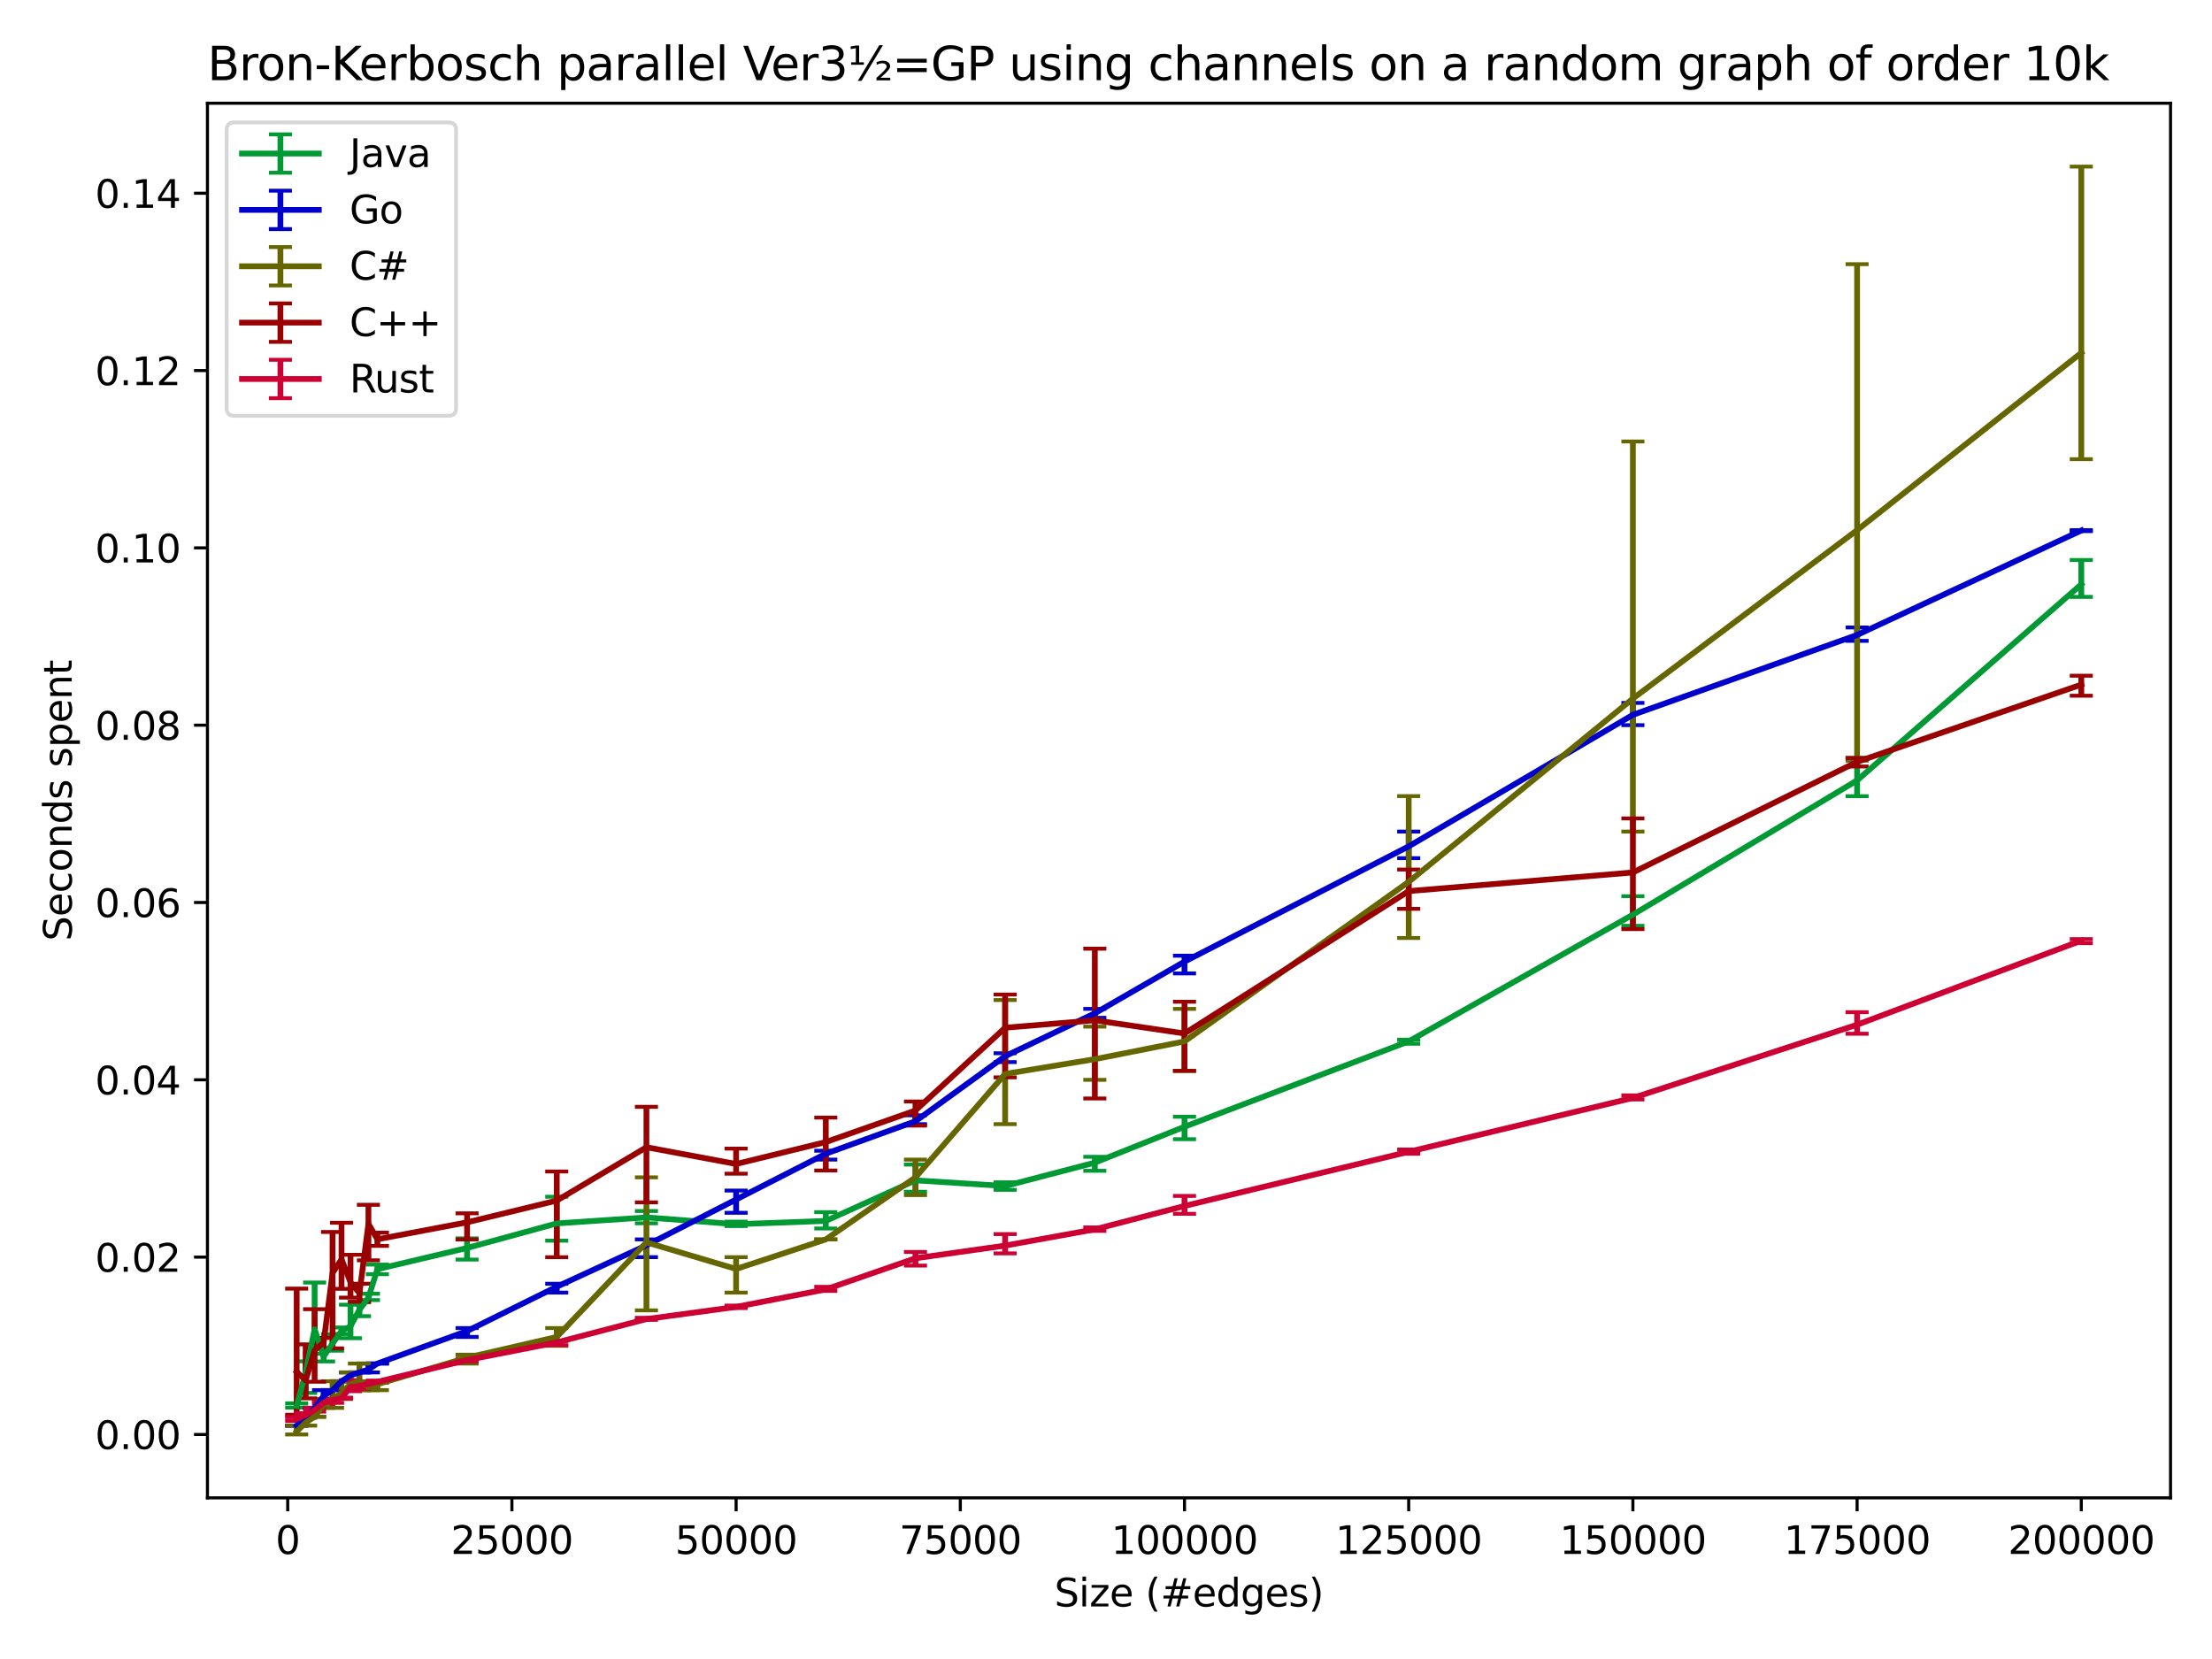<?xml version="1.0" encoding="utf-8" standalone="no"?>
<!DOCTYPE svg PUBLIC "-//W3C//DTD SVG 1.1//EN"
  "http://www.w3.org/Graphics/SVG/1.1/DTD/svg11.dtd">
<svg xmlns:xlink="http://www.w3.org/1999/xlink" width="576pt" height="432pt" viewBox="0 0 576 432" xmlns="http://www.w3.org/2000/svg" version="1.1">
 <defs>
  <style type="text/css">*{stroke-linejoin: round; stroke-linecap: butt}</style>
 </defs>
 <g id="figure_1">
  <g id="patch_1">
   <path d="M 0 432 
L 576 432 
L 576 0 
L 0 0 
z
" style="fill: #ffffff"/>
  </g>
  <g id="axes_1">
   <g id="patch_2">
    <path d="M 54.02 390.04 
L 565.2 390.04 
L 565.2 26.88 
L 54.02 26.88 
z
" style="fill: #ffffff"/>
   </g>
   <g id="matplotlib.axis_1">
    <g id="xtick_1">
     <g id="line2d_1">
      <defs>
       <path id="mc74f61fcfc" d="M 0 0 
L 0 3.5 
" style="stroke: #000000; stroke-width: 0.8"/>
      </defs>
      <g>
       <use xlink:href="#mc74f61fcfc" x="74.92" y="390.04" style="stroke: #000000; stroke-width: 0.8"/>
      </g>
     </g>
     <g id="text_1">
      <!-- 0 -->
      <g transform="translate(71.739 404.638)scale(0.1 -0.1)">
       <defs>
        <path id="DejaVuSans-30" d="M 2034 4250 
Q 1547 4250 1301 3770 
Q 1056 3291 1056 2328 
Q 1056 1369 1301 889 
Q 1547 409 2034 409 
Q 2525 409 2770 889 
Q 3016 1369 3016 2328 
Q 3016 3291 2770 3770 
Q 2525 4250 2034 4250 
z
M 2034 4750 
Q 2819 4750 3233 4129 
Q 3647 3509 3647 2328 
Q 3647 1150 3233 529 
Q 2819 -91 2034 -91 
Q 1250 -91 836 529 
Q 422 1150 422 2328 
Q 422 3509 836 4129 
Q 1250 4750 2034 4750 
z
" transform="scale(0.016)"/>
       </defs>
       <use xlink:href="#DejaVuSans-30"/>
      </g>
     </g>
    </g>
    <g id="xtick_2">
     <g id="line2d_2">
      <g>
       <use xlink:href="#mc74f61fcfc" x="133.301" y="390.04" style="stroke: #000000; stroke-width: 0.8"/>
      </g>
     </g>
     <g id="text_2">
      <!-- 25000 -->
      <g transform="translate(117.395 404.638)scale(0.1 -0.1)">
       <defs>
        <path id="DejaVuSans-32" d="M 1228 531 
L 3431 531 
L 3431 0 
L 469 0 
L 469 531 
Q 828 903 1448 1529 
Q 2069 2156 2228 2338 
Q 2531 2678 2651 2914 
Q 2772 3150 2772 3378 
Q 2772 3750 2511 3984 
Q 2250 4219 1831 4219 
Q 1534 4219 1204 4116 
Q 875 4013 500 3803 
L 500 4441 
Q 881 4594 1212 4672 
Q 1544 4750 1819 4750 
Q 2544 4750 2975 4387 
Q 3406 4025 3406 3419 
Q 3406 3131 3298 2873 
Q 3191 2616 2906 2266 
Q 2828 2175 2409 1742 
Q 1991 1309 1228 531 
z
" transform="scale(0.016)"/>
        <path id="DejaVuSans-35" d="M 691 4666 
L 3169 4666 
L 3169 4134 
L 1269 4134 
L 1269 2991 
Q 1406 3038 1543 3061 
Q 1681 3084 1819 3084 
Q 2600 3084 3056 2656 
Q 3513 2228 3513 1497 
Q 3513 744 3044 326 
Q 2575 -91 1722 -91 
Q 1428 -91 1123 -41 
Q 819 9 494 109 
L 494 744 
Q 775 591 1075 516 
Q 1375 441 1709 441 
Q 2250 441 2565 725 
Q 2881 1009 2881 1497 
Q 2881 1984 2565 2268 
Q 2250 2553 1709 2553 
Q 1456 2553 1204 2497 
Q 953 2441 691 2322 
L 691 4666 
z
" transform="scale(0.016)"/>
       </defs>
       <use xlink:href="#DejaVuSans-32"/>
       <use xlink:href="#DejaVuSans-35" x="63.623"/>
       <use xlink:href="#DejaVuSans-30" x="127.246"/>
       <use xlink:href="#DejaVuSans-30" x="190.869"/>
       <use xlink:href="#DejaVuSans-30" x="254.492"/>
      </g>
     </g>
    </g>
    <g id="xtick_3">
     <g id="line2d_3">
      <g>
       <use xlink:href="#mc74f61fcfc" x="191.681" y="390.04" style="stroke: #000000; stroke-width: 0.8"/>
      </g>
     </g>
     <g id="text_3">
      <!-- 50000 -->
      <g transform="translate(175.775 404.638)scale(0.1 -0.1)">
       <use xlink:href="#DejaVuSans-35"/>
       <use xlink:href="#DejaVuSans-30" x="63.623"/>
       <use xlink:href="#DejaVuSans-30" x="127.246"/>
       <use xlink:href="#DejaVuSans-30" x="190.869"/>
       <use xlink:href="#DejaVuSans-30" x="254.492"/>
      </g>
     </g>
    </g>
    <g id="xtick_4">
     <g id="line2d_4">
      <g>
       <use xlink:href="#mc74f61fcfc" x="250.062" y="390.04" style="stroke: #000000; stroke-width: 0.8"/>
      </g>
     </g>
     <g id="text_4">
      <!-- 75000 -->
      <g transform="translate(234.156 404.638)scale(0.1 -0.1)">
       <defs>
        <path id="DejaVuSans-37" d="M 525 4666 
L 3525 4666 
L 3525 4397 
L 1831 0 
L 1172 0 
L 2766 4134 
L 525 4134 
L 525 4666 
z
" transform="scale(0.016)"/>
       </defs>
       <use xlink:href="#DejaVuSans-37"/>
       <use xlink:href="#DejaVuSans-35" x="63.623"/>
       <use xlink:href="#DejaVuSans-30" x="127.246"/>
       <use xlink:href="#DejaVuSans-30" x="190.869"/>
       <use xlink:href="#DejaVuSans-30" x="254.492"/>
      </g>
     </g>
    </g>
    <g id="xtick_5">
     <g id="line2d_5">
      <g>
       <use xlink:href="#mc74f61fcfc" x="308.442" y="390.04" style="stroke: #000000; stroke-width: 0.8"/>
      </g>
     </g>
     <g id="text_5">
      <!-- 100000 -->
      <g transform="translate(289.355 404.638)scale(0.1 -0.1)">
       <defs>
        <path id="DejaVuSans-31" d="M 794 531 
L 1825 531 
L 1825 4091 
L 703 3866 
L 703 4441 
L 1819 4666 
L 2450 4666 
L 2450 531 
L 3481 531 
L 3481 0 
L 794 0 
L 794 531 
z
" transform="scale(0.016)"/>
       </defs>
       <use xlink:href="#DejaVuSans-31"/>
       <use xlink:href="#DejaVuSans-30" x="63.623"/>
       <use xlink:href="#DejaVuSans-30" x="127.246"/>
       <use xlink:href="#DejaVuSans-30" x="190.869"/>
       <use xlink:href="#DejaVuSans-30" x="254.492"/>
       <use xlink:href="#DejaVuSans-30" x="318.115"/>
      </g>
     </g>
    </g>
    <g id="xtick_6">
     <g id="line2d_6">
      <g>
       <use xlink:href="#mc74f61fcfc" x="366.823" y="390.04" style="stroke: #000000; stroke-width: 0.8"/>
      </g>
     </g>
     <g id="text_6">
      <!-- 125000 -->
      <g transform="translate(347.735 404.638)scale(0.1 -0.1)">
       <use xlink:href="#DejaVuSans-31"/>
       <use xlink:href="#DejaVuSans-32" x="63.623"/>
       <use xlink:href="#DejaVuSans-35" x="127.246"/>
       <use xlink:href="#DejaVuSans-30" x="190.869"/>
       <use xlink:href="#DejaVuSans-30" x="254.492"/>
       <use xlink:href="#DejaVuSans-30" x="318.115"/>
      </g>
     </g>
    </g>
    <g id="xtick_7">
     <g id="line2d_7">
      <g>
       <use xlink:href="#mc74f61fcfc" x="425.203" y="390.04" style="stroke: #000000; stroke-width: 0.8"/>
      </g>
     </g>
     <g id="text_7">
      <!-- 150000 -->
      <g transform="translate(406.116 404.638)scale(0.1 -0.1)">
       <use xlink:href="#DejaVuSans-31"/>
       <use xlink:href="#DejaVuSans-35" x="63.623"/>
       <use xlink:href="#DejaVuSans-30" x="127.246"/>
       <use xlink:href="#DejaVuSans-30" x="190.869"/>
       <use xlink:href="#DejaVuSans-30" x="254.492"/>
       <use xlink:href="#DejaVuSans-30" x="318.115"/>
      </g>
     </g>
    </g>
    <g id="xtick_8">
     <g id="line2d_8">
      <g>
       <use xlink:href="#mc74f61fcfc" x="483.584" y="390.04" style="stroke: #000000; stroke-width: 0.8"/>
      </g>
     </g>
     <g id="text_8">
      <!-- 175000 -->
      <g transform="translate(464.497 404.638)scale(0.1 -0.1)">
       <use xlink:href="#DejaVuSans-31"/>
       <use xlink:href="#DejaVuSans-37" x="63.623"/>
       <use xlink:href="#DejaVuSans-35" x="127.246"/>
       <use xlink:href="#DejaVuSans-30" x="190.869"/>
       <use xlink:href="#DejaVuSans-30" x="254.492"/>
       <use xlink:href="#DejaVuSans-30" x="318.115"/>
      </g>
     </g>
    </g>
    <g id="xtick_9">
     <g id="line2d_9">
      <g>
       <use xlink:href="#mc74f61fcfc" x="541.965" y="390.04" style="stroke: #000000; stroke-width: 0.8"/>
      </g>
     </g>
     <g id="text_9">
      <!-- 200000 -->
      <g transform="translate(522.877 404.638)scale(0.1 -0.1)">
       <use xlink:href="#DejaVuSans-32"/>
       <use xlink:href="#DejaVuSans-30" x="63.623"/>
       <use xlink:href="#DejaVuSans-30" x="127.246"/>
       <use xlink:href="#DejaVuSans-30" x="190.869"/>
       <use xlink:href="#DejaVuSans-30" x="254.492"/>
       <use xlink:href="#DejaVuSans-30" x="318.115"/>
      </g>
     </g>
    </g>
    <g id="text_10">
     <!-- Size (#edges) -->
     <g transform="translate(274.559 418.317)scale(0.1 -0.1)">
      <defs>
       <path id="DejaVuSans-53" d="M 3425 4513 
L 3425 3897 
Q 3066 4069 2747 4153 
Q 2428 4238 2131 4238 
Q 1616 4238 1336 4038 
Q 1056 3838 1056 3469 
Q 1056 3159 1242 3001 
Q 1428 2844 1947 2747 
L 2328 2669 
Q 3034 2534 3370 2195 
Q 3706 1856 3706 1288 
Q 3706 609 3251 259 
Q 2797 -91 1919 -91 
Q 1588 -91 1214 -16 
Q 841 59 441 206 
L 441 856 
Q 825 641 1194 531 
Q 1563 422 1919 422 
Q 2459 422 2753 634 
Q 3047 847 3047 1241 
Q 3047 1584 2836 1778 
Q 2625 1972 2144 2069 
L 1759 2144 
Q 1053 2284 737 2584 
Q 422 2884 422 3419 
Q 422 4038 858 4394 
Q 1294 4750 2059 4750 
Q 2388 4750 2728 4690 
Q 3069 4631 3425 4513 
z
" transform="scale(0.016)"/>
       <path id="DejaVuSans-69" d="M 603 3500 
L 1178 3500 
L 1178 0 
L 603 0 
L 603 3500 
z
M 603 4863 
L 1178 4863 
L 1178 4134 
L 603 4134 
L 603 4863 
z
" transform="scale(0.016)"/>
       <path id="DejaVuSans-7a" d="M 353 3500 
L 3084 3500 
L 3084 2975 
L 922 459 
L 3084 459 
L 3084 0 
L 275 0 
L 275 525 
L 2438 3041 
L 353 3041 
L 353 3500 
z
" transform="scale(0.016)"/>
       <path id="DejaVuSans-65" d="M 3597 1894 
L 3597 1613 
L 953 1613 
Q 991 1019 1311 708 
Q 1631 397 2203 397 
Q 2534 397 2845 478 
Q 3156 559 3463 722 
L 3463 178 
Q 3153 47 2828 -22 
Q 2503 -91 2169 -91 
Q 1331 -91 842 396 
Q 353 884 353 1716 
Q 353 2575 817 3079 
Q 1281 3584 2069 3584 
Q 2775 3584 3186 3129 
Q 3597 2675 3597 1894 
z
M 3022 2063 
Q 3016 2534 2758 2815 
Q 2500 3097 2075 3097 
Q 1594 3097 1305 2825 
Q 1016 2553 972 2059 
L 3022 2063 
z
" transform="scale(0.016)"/>
       <path id="DejaVuSans-20" transform="scale(0.016)"/>
       <path id="DejaVuSans-28" d="M 1984 4856 
Q 1566 4138 1362 3434 
Q 1159 2731 1159 2009 
Q 1159 1288 1364 580 
Q 1569 -128 1984 -844 
L 1484 -844 
Q 1016 -109 783 600 
Q 550 1309 550 2009 
Q 550 2706 781 3412 
Q 1013 4119 1484 4856 
L 1984 4856 
z
" transform="scale(0.016)"/>
       <path id="DejaVuSans-23" d="M 3272 2816 
L 2363 2816 
L 2100 1772 
L 3016 1772 
L 3272 2816 
z
M 2803 4594 
L 2478 3297 
L 3391 3297 
L 3719 4594 
L 4219 4594 
L 3897 3297 
L 4872 3297 
L 4872 2816 
L 3775 2816 
L 3519 1772 
L 4513 1772 
L 4513 1294 
L 3397 1294 
L 3072 0 
L 2572 0 
L 2894 1294 
L 1978 1294 
L 1656 0 
L 1153 0 
L 1478 1294 
L 494 1294 
L 494 1772 
L 1594 1772 
L 1856 2816 
L 850 2816 
L 850 3297 
L 1978 3297 
L 2297 4594 
L 2803 4594 
z
" transform="scale(0.016)"/>
       <path id="DejaVuSans-64" d="M 2906 2969 
L 2906 4863 
L 3481 4863 
L 3481 0 
L 2906 0 
L 2906 525 
Q 2725 213 2448 61 
Q 2172 -91 1784 -91 
Q 1150 -91 751 415 
Q 353 922 353 1747 
Q 353 2572 751 3078 
Q 1150 3584 1784 3584 
Q 2172 3584 2448 3432 
Q 2725 3281 2906 2969 
z
M 947 1747 
Q 947 1113 1208 752 
Q 1469 391 1925 391 
Q 2381 391 2643 752 
Q 2906 1113 2906 1747 
Q 2906 2381 2643 2742 
Q 2381 3103 1925 3103 
Q 1469 3103 1208 2742 
Q 947 2381 947 1747 
z
" transform="scale(0.016)"/>
       <path id="DejaVuSans-67" d="M 2906 1791 
Q 2906 2416 2648 2759 
Q 2391 3103 1925 3103 
Q 1463 3103 1205 2759 
Q 947 2416 947 1791 
Q 947 1169 1205 825 
Q 1463 481 1925 481 
Q 2391 481 2648 825 
Q 2906 1169 2906 1791 
z
M 3481 434 
Q 3481 -459 3084 -895 
Q 2688 -1331 1869 -1331 
Q 1566 -1331 1297 -1286 
Q 1028 -1241 775 -1147 
L 775 -588 
Q 1028 -725 1275 -790 
Q 1522 -856 1778 -856 
Q 2344 -856 2625 -561 
Q 2906 -266 2906 331 
L 2906 616 
Q 2728 306 2450 153 
Q 2172 0 1784 0 
Q 1141 0 747 490 
Q 353 981 353 1791 
Q 353 2603 747 3093 
Q 1141 3584 1784 3584 
Q 2172 3584 2450 3431 
Q 2728 3278 2906 2969 
L 2906 3500 
L 3481 3500 
L 3481 434 
z
" transform="scale(0.016)"/>
       <path id="DejaVuSans-73" d="M 2834 3397 
L 2834 2853 
Q 2591 2978 2328 3040 
Q 2066 3103 1784 3103 
Q 1356 3103 1142 2972 
Q 928 2841 928 2578 
Q 928 2378 1081 2264 
Q 1234 2150 1697 2047 
L 1894 2003 
Q 2506 1872 2764 1633 
Q 3022 1394 3022 966 
Q 3022 478 2636 193 
Q 2250 -91 1575 -91 
Q 1294 -91 989 -36 
Q 684 19 347 128 
L 347 722 
Q 666 556 975 473 
Q 1284 391 1588 391 
Q 1994 391 2212 530 
Q 2431 669 2431 922 
Q 2431 1156 2273 1281 
Q 2116 1406 1581 1522 
L 1381 1569 
Q 847 1681 609 1914 
Q 372 2147 372 2553 
Q 372 3047 722 3315 
Q 1072 3584 1716 3584 
Q 2034 3584 2315 3537 
Q 2597 3491 2834 3397 
z
" transform="scale(0.016)"/>
       <path id="DejaVuSans-29" d="M 513 4856 
L 1013 4856 
Q 1481 4119 1714 3412 
Q 1947 2706 1947 2009 
Q 1947 1309 1714 600 
Q 1481 -109 1013 -844 
L 513 -844 
Q 928 -128 1133 580 
Q 1338 1288 1338 2009 
Q 1338 2731 1133 3434 
Q 928 4138 513 4856 
z
" transform="scale(0.016)"/>
      </defs>
      <use xlink:href="#DejaVuSans-53"/>
      <use xlink:href="#DejaVuSans-69" x="63.477"/>
      <use xlink:href="#DejaVuSans-7a" x="91.26"/>
      <use xlink:href="#DejaVuSans-65" x="143.75"/>
      <use xlink:href="#DejaVuSans-20" x="205.273"/>
      <use xlink:href="#DejaVuSans-28" x="237.061"/>
      <use xlink:href="#DejaVuSans-23" x="276.074"/>
      <use xlink:href="#DejaVuSans-65" x="359.863"/>
      <use xlink:href="#DejaVuSans-64" x="421.387"/>
      <use xlink:href="#DejaVuSans-67" x="484.863"/>
      <use xlink:href="#DejaVuSans-65" x="548.34"/>
      <use xlink:href="#DejaVuSans-73" x="609.863"/>
      <use xlink:href="#DejaVuSans-29" x="661.963"/>
     </g>
    </g>
   </g>
   <g id="matplotlib.axis_2">
    <g id="ytick_1">
     <g id="line2d_10">
      <defs>
       <path id="m7eb1c47a8f" d="M 0 0 
L -3.5 0 
" style="stroke: #000000; stroke-width: 0.8"/>
      </defs>
      <g>
       <use xlink:href="#m7eb1c47a8f" x="54.02" y="373.533" style="stroke: #000000; stroke-width: 0.8"/>
      </g>
     </g>
     <g id="text_11">
      <!-- 0.00 -->
      <g transform="translate(24.754 377.332)scale(0.1 -0.1)">
       <defs>
        <path id="DejaVuSans-2e" d="M 684 794 
L 1344 794 
L 1344 0 
L 684 0 
L 684 794 
z
" transform="scale(0.016)"/>
       </defs>
       <use xlink:href="#DejaVuSans-30"/>
       <use xlink:href="#DejaVuSans-2e" x="63.623"/>
       <use xlink:href="#DejaVuSans-30" x="95.41"/>
       <use xlink:href="#DejaVuSans-30" x="159.033"/>
      </g>
     </g>
    </g>
    <g id="ytick_2">
     <g id="line2d_11">
      <g>
       <use xlink:href="#m7eb1c47a8f" x="54.02" y="327.359" style="stroke: #000000; stroke-width: 0.8"/>
      </g>
     </g>
     <g id="text_12">
      <!-- 0.02 -->
      <g transform="translate(24.754 331.158)scale(0.1 -0.1)">
       <use xlink:href="#DejaVuSans-30"/>
       <use xlink:href="#DejaVuSans-2e" x="63.623"/>
       <use xlink:href="#DejaVuSans-30" x="95.41"/>
       <use xlink:href="#DejaVuSans-32" x="159.033"/>
      </g>
     </g>
    </g>
    <g id="ytick_3">
     <g id="line2d_12">
      <g>
       <use xlink:href="#m7eb1c47a8f" x="54.02" y="281.184" style="stroke: #000000; stroke-width: 0.8"/>
      </g>
     </g>
     <g id="text_13">
      <!-- 0.04 -->
      <g transform="translate(24.754 284.984)scale(0.1 -0.1)">
       <defs>
        <path id="DejaVuSans-34" d="M 2419 4116 
L 825 1625 
L 2419 1625 
L 2419 4116 
z
M 2253 4666 
L 3047 4666 
L 3047 1625 
L 3713 1625 
L 3713 1100 
L 3047 1100 
L 3047 0 
L 2419 0 
L 2419 1100 
L 313 1100 
L 313 1709 
L 2253 4666 
z
" transform="scale(0.016)"/>
       </defs>
       <use xlink:href="#DejaVuSans-30"/>
       <use xlink:href="#DejaVuSans-2e" x="63.623"/>
       <use xlink:href="#DejaVuSans-30" x="95.41"/>
       <use xlink:href="#DejaVuSans-34" x="159.033"/>
      </g>
     </g>
    </g>
    <g id="ytick_4">
     <g id="line2d_13">
      <g>
       <use xlink:href="#m7eb1c47a8f" x="54.02" y="235.01" style="stroke: #000000; stroke-width: 0.8"/>
      </g>
     </g>
     <g id="text_14">
      <!-- 0.06 -->
      <g transform="translate(24.754 238.809)scale(0.1 -0.1)">
       <defs>
        <path id="DejaVuSans-36" d="M 2113 2584 
Q 1688 2584 1439 2293 
Q 1191 2003 1191 1497 
Q 1191 994 1439 701 
Q 1688 409 2113 409 
Q 2538 409 2786 701 
Q 3034 994 3034 1497 
Q 3034 2003 2786 2293 
Q 2538 2584 2113 2584 
z
M 3366 4563 
L 3366 3988 
Q 3128 4100 2886 4159 
Q 2644 4219 2406 4219 
Q 1781 4219 1451 3797 
Q 1122 3375 1075 2522 
Q 1259 2794 1537 2939 
Q 1816 3084 2150 3084 
Q 2853 3084 3261 2657 
Q 3669 2231 3669 1497 
Q 3669 778 3244 343 
Q 2819 -91 2113 -91 
Q 1303 -91 875 529 
Q 447 1150 447 2328 
Q 447 3434 972 4092 
Q 1497 4750 2381 4750 
Q 2619 4750 2861 4703 
Q 3103 4656 3366 4563 
z
" transform="scale(0.016)"/>
       </defs>
       <use xlink:href="#DejaVuSans-30"/>
       <use xlink:href="#DejaVuSans-2e" x="63.623"/>
       <use xlink:href="#DejaVuSans-30" x="95.41"/>
       <use xlink:href="#DejaVuSans-36" x="159.033"/>
      </g>
     </g>
    </g>
    <g id="ytick_5">
     <g id="line2d_14">
      <g>
       <use xlink:href="#m7eb1c47a8f" x="54.02" y="188.836" style="stroke: #000000; stroke-width: 0.8"/>
      </g>
     </g>
     <g id="text_15">
      <!-- 0.08 -->
      <g transform="translate(24.754 192.635)scale(0.1 -0.1)">
       <defs>
        <path id="DejaVuSans-38" d="M 2034 2216 
Q 1584 2216 1326 1975 
Q 1069 1734 1069 1313 
Q 1069 891 1326 650 
Q 1584 409 2034 409 
Q 2484 409 2743 651 
Q 3003 894 3003 1313 
Q 3003 1734 2745 1975 
Q 2488 2216 2034 2216 
z
M 1403 2484 
Q 997 2584 770 2862 
Q 544 3141 544 3541 
Q 544 4100 942 4425 
Q 1341 4750 2034 4750 
Q 2731 4750 3128 4425 
Q 3525 4100 3525 3541 
Q 3525 3141 3298 2862 
Q 3072 2584 2669 2484 
Q 3125 2378 3379 2068 
Q 3634 1759 3634 1313 
Q 3634 634 3220 271 
Q 2806 -91 2034 -91 
Q 1263 -91 848 271 
Q 434 634 434 1313 
Q 434 1759 690 2068 
Q 947 2378 1403 2484 
z
M 1172 3481 
Q 1172 3119 1398 2916 
Q 1625 2713 2034 2713 
Q 2441 2713 2670 2916 
Q 2900 3119 2900 3481 
Q 2900 3844 2670 4047 
Q 2441 4250 2034 4250 
Q 1625 4250 1398 4047 
Q 1172 3844 1172 3481 
z
" transform="scale(0.016)"/>
       </defs>
       <use xlink:href="#DejaVuSans-30"/>
       <use xlink:href="#DejaVuSans-2e" x="63.623"/>
       <use xlink:href="#DejaVuSans-30" x="95.41"/>
       <use xlink:href="#DejaVuSans-38" x="159.033"/>
      </g>
     </g>
    </g>
    <g id="ytick_6">
     <g id="line2d_15">
      <g>
       <use xlink:href="#m7eb1c47a8f" x="54.02" y="142.662" style="stroke: #000000; stroke-width: 0.8"/>
      </g>
     </g>
     <g id="text_16">
      <!-- 0.10 -->
      <g transform="translate(24.754 146.461)scale(0.1 -0.1)">
       <use xlink:href="#DejaVuSans-30"/>
       <use xlink:href="#DejaVuSans-2e" x="63.623"/>
       <use xlink:href="#DejaVuSans-31" x="95.41"/>
       <use xlink:href="#DejaVuSans-30" x="159.033"/>
      </g>
     </g>
    </g>
    <g id="ytick_7">
     <g id="line2d_16">
      <g>
       <use xlink:href="#m7eb1c47a8f" x="54.02" y="96.488" style="stroke: #000000; stroke-width: 0.8"/>
      </g>
     </g>
     <g id="text_17">
      <!-- 0.12 -->
      <g transform="translate(24.754 100.287)scale(0.1 -0.1)">
       <use xlink:href="#DejaVuSans-30"/>
       <use xlink:href="#DejaVuSans-2e" x="63.623"/>
       <use xlink:href="#DejaVuSans-31" x="95.41"/>
       <use xlink:href="#DejaVuSans-32" x="159.033"/>
      </g>
     </g>
    </g>
    <g id="ytick_8">
     <g id="line2d_17">
      <g>
       <use xlink:href="#m7eb1c47a8f" x="54.02" y="50.313" style="stroke: #000000; stroke-width: 0.8"/>
      </g>
     </g>
     <g id="text_18">
      <!-- 0.14 -->
      <g transform="translate(24.754 54.113)scale(0.1 -0.1)">
       <use xlink:href="#DejaVuSans-30"/>
       <use xlink:href="#DejaVuSans-2e" x="63.623"/>
       <use xlink:href="#DejaVuSans-31" x="95.41"/>
       <use xlink:href="#DejaVuSans-34" x="159.033"/>
      </g>
     </g>
    </g>
    <g id="text_19">
     <!-- Seconds spent -->
     <g transform="translate(18.675 245.04)rotate(-90)scale(0.1 -0.1)">
      <defs>
       <path id="DejaVuSans-63" d="M 3122 3366 
L 3122 2828 
Q 2878 2963 2633 3030 
Q 2388 3097 2138 3097 
Q 1578 3097 1268 2742 
Q 959 2388 959 1747 
Q 959 1106 1268 751 
Q 1578 397 2138 397 
Q 2388 397 2633 464 
Q 2878 531 3122 666 
L 3122 134 
Q 2881 22 2623 -34 
Q 2366 -91 2075 -91 
Q 1284 -91 818 406 
Q 353 903 353 1747 
Q 353 2603 823 3093 
Q 1294 3584 2113 3584 
Q 2378 3584 2631 3529 
Q 2884 3475 3122 3366 
z
" transform="scale(0.016)"/>
       <path id="DejaVuSans-6f" d="M 1959 3097 
Q 1497 3097 1228 2736 
Q 959 2375 959 1747 
Q 959 1119 1226 758 
Q 1494 397 1959 397 
Q 2419 397 2687 759 
Q 2956 1122 2956 1747 
Q 2956 2369 2687 2733 
Q 2419 3097 1959 3097 
z
M 1959 3584 
Q 2709 3584 3137 3096 
Q 3566 2609 3566 1747 
Q 3566 888 3137 398 
Q 2709 -91 1959 -91 
Q 1206 -91 779 398 
Q 353 888 353 1747 
Q 353 2609 779 3096 
Q 1206 3584 1959 3584 
z
" transform="scale(0.016)"/>
       <path id="DejaVuSans-6e" d="M 3513 2113 
L 3513 0 
L 2938 0 
L 2938 2094 
Q 2938 2591 2744 2837 
Q 2550 3084 2163 3084 
Q 1697 3084 1428 2787 
Q 1159 2491 1159 1978 
L 1159 0 
L 581 0 
L 581 3500 
L 1159 3500 
L 1159 2956 
Q 1366 3272 1645 3428 
Q 1925 3584 2291 3584 
Q 2894 3584 3203 3211 
Q 3513 2838 3513 2113 
z
" transform="scale(0.016)"/>
       <path id="DejaVuSans-70" d="M 1159 525 
L 1159 -1331 
L 581 -1331 
L 581 3500 
L 1159 3500 
L 1159 2969 
Q 1341 3281 1617 3432 
Q 1894 3584 2278 3584 
Q 2916 3584 3314 3078 
Q 3713 2572 3713 1747 
Q 3713 922 3314 415 
Q 2916 -91 2278 -91 
Q 1894 -91 1617 61 
Q 1341 213 1159 525 
z
M 3116 1747 
Q 3116 2381 2855 2742 
Q 2594 3103 2138 3103 
Q 1681 3103 1420 2742 
Q 1159 2381 1159 1747 
Q 1159 1113 1420 752 
Q 1681 391 2138 391 
Q 2594 391 2855 752 
Q 3116 1113 3116 1747 
z
" transform="scale(0.016)"/>
       <path id="DejaVuSans-74" d="M 1172 4494 
L 1172 3500 
L 2356 3500 
L 2356 3053 
L 1172 3053 
L 1172 1153 
Q 1172 725 1289 603 
Q 1406 481 1766 481 
L 2356 481 
L 2356 0 
L 1766 0 
Q 1100 0 847 248 
Q 594 497 594 1153 
L 594 3053 
L 172 3053 
L 172 3500 
L 594 3500 
L 594 4494 
L 1172 4494 
z
" transform="scale(0.016)"/>
      </defs>
      <use xlink:href="#DejaVuSans-53"/>
      <use xlink:href="#DejaVuSans-65" x="63.477"/>
      <use xlink:href="#DejaVuSans-63" x="125"/>
      <use xlink:href="#DejaVuSans-6f" x="179.98"/>
      <use xlink:href="#DejaVuSans-6e" x="241.162"/>
      <use xlink:href="#DejaVuSans-64" x="304.541"/>
      <use xlink:href="#DejaVuSans-73" x="368.018"/>
      <use xlink:href="#DejaVuSans-20" x="420.117"/>
      <use xlink:href="#DejaVuSans-73" x="451.904"/>
      <use xlink:href="#DejaVuSans-70" x="504.004"/>
      <use xlink:href="#DejaVuSans-65" x="567.48"/>
      <use xlink:href="#DejaVuSans-6e" x="629.004"/>
      <use xlink:href="#DejaVuSans-74" x="692.383"/>
     </g>
    </g>
   </g>
   <g id="LineCollection_1">
    <path d="M 77.255 366.542 
L 77.255 365.431 
" clip-path="url(#pa6ebc073c4)" style="fill: none; stroke: #009933; stroke-width: 1.5"/>
    <path d="M 79.591 362.716 
L 79.591 354.479 
" clip-path="url(#pa6ebc073c4)" style="fill: none; stroke: #009933; stroke-width: 1.5"/>
    <path d="M 81.926 352.53 
L 81.926 333.973 
" clip-path="url(#pa6ebc073c4)" style="fill: none; stroke: #009933; stroke-width: 1.5"/>
    <path d="M 84.261 354.516 
L 84.261 351.099 
" clip-path="url(#pa6ebc073c4)" style="fill: none; stroke: #009933; stroke-width: 1.5"/>
    <path d="M 86.596 351.722 
L 86.596 347.449 
" clip-path="url(#pa6ebc073c4)" style="fill: none; stroke: #009933; stroke-width: 1.5"/>
    <path d="M 88.932 347.382 
L 88.932 345.664 
" clip-path="url(#pa6ebc073c4)" style="fill: none; stroke: #009933; stroke-width: 1.5"/>
    <path d="M 91.267 348.469 
L 91.267 339.742 
" clip-path="url(#pa6ebc073c4)" style="fill: none; stroke: #009933; stroke-width: 1.5"/>
    <path d="M 93.602 342.728 
L 93.602 339.119 
" clip-path="url(#pa6ebc073c4)" style="fill: none; stroke: #009933; stroke-width: 1.5"/>
    <path d="M 95.937 338.547 
L 95.937 336.891 
" clip-path="url(#pa6ebc073c4)" style="fill: none; stroke: #009933; stroke-width: 1.5"/>
    <path d="M 98.272 331.8 
L 98.272 329.291 
" clip-path="url(#pa6ebc073c4)" style="fill: none; stroke: #009933; stroke-width: 1.5"/>
    <path d="M 121.625 327.991 
L 121.625 322.457 
" clip-path="url(#pa6ebc073c4)" style="fill: none; stroke: #009933; stroke-width: 1.5"/>
    <path d="M 144.977 323.067 
L 144.977 311.634 
" clip-path="url(#pa6ebc073c4)" style="fill: none; stroke: #009933; stroke-width: 1.5"/>
    <path d="M 168.329 318.542 
L 168.329 315.351 
" clip-path="url(#pa6ebc073c4)" style="fill: none; stroke: #009933; stroke-width: 1.5"/>
    <path d="M 191.681 319.267 
L 191.681 318.121 
" clip-path="url(#pa6ebc073c4)" style="fill: none; stroke: #009933; stroke-width: 1.5"/>
    <path d="M 215.034 319.901 
L 215.034 315.64 
" clip-path="url(#pa6ebc073c4)" style="fill: none; stroke: #009933; stroke-width: 1.5"/>
    <path d="M 238.386 310.329 
L 238.386 303.253 
" clip-path="url(#pa6ebc073c4)" style="fill: none; stroke: #009933; stroke-width: 1.5"/>
    <path d="M 261.738 309.84 
L 261.738 307.868 
" clip-path="url(#pa6ebc073c4)" style="fill: none; stroke: #009933; stroke-width: 1.5"/>
    <path d="M 285.09 304.872 
L 285.09 301.235 
" clip-path="url(#pa6ebc073c4)" style="fill: none; stroke: #009933; stroke-width: 1.5"/>
    <path d="M 308.442 296.646 
L 308.442 290.796 
" clip-path="url(#pa6ebc073c4)" style="fill: none; stroke: #009933; stroke-width: 1.5"/>
    <path d="M 366.823 271.786 
L 366.823 270.724 
" clip-path="url(#pa6ebc073c4)" style="fill: none; stroke: #009933; stroke-width: 1.5"/>
    <path d="M 425.203 241.077 
L 425.203 233.376 
" clip-path="url(#pa6ebc073c4)" style="fill: none; stroke: #009933; stroke-width: 1.5"/>
    <path d="M 483.584 207.324 
L 483.584 197.355 
" clip-path="url(#pa6ebc073c4)" style="fill: none; stroke: #009933; stroke-width: 1.5"/>
    <path d="M 541.965 155.427 
L 541.965 145.829 
" clip-path="url(#pa6ebc073c4)" style="fill: none; stroke: #009933; stroke-width: 1.5"/>
   </g>
   <g id="line2d_18">
    <defs>
     <path id="m567d63a80a" d="M 3 0 
L -3 -0 
" style="stroke: #009933"/>
    </defs>
    <g clip-path="url(#pa6ebc073c4)">
     <use xlink:href="#m567d63a80a" x="77.255" y="366.542" style="fill: #009933; stroke: #009933"/>
     <use xlink:href="#m567d63a80a" x="79.591" y="362.716" style="fill: #009933; stroke: #009933"/>
     <use xlink:href="#m567d63a80a" x="81.926" y="352.53" style="fill: #009933; stroke: #009933"/>
     <use xlink:href="#m567d63a80a" x="84.261" y="354.516" style="fill: #009933; stroke: #009933"/>
     <use xlink:href="#m567d63a80a" x="86.596" y="351.722" style="fill: #009933; stroke: #009933"/>
     <use xlink:href="#m567d63a80a" x="88.932" y="347.382" style="fill: #009933; stroke: #009933"/>
     <use xlink:href="#m567d63a80a" x="91.267" y="348.469" style="fill: #009933; stroke: #009933"/>
     <use xlink:href="#m567d63a80a" x="93.602" y="342.728" style="fill: #009933; stroke: #009933"/>
     <use xlink:href="#m567d63a80a" x="95.937" y="338.547" style="fill: #009933; stroke: #009933"/>
     <use xlink:href="#m567d63a80a" x="98.272" y="331.8" style="fill: #009933; stroke: #009933"/>
     <use xlink:href="#m567d63a80a" x="121.625" y="327.991" style="fill: #009933; stroke: #009933"/>
     <use xlink:href="#m567d63a80a" x="144.977" y="323.067" style="fill: #009933; stroke: #009933"/>
     <use xlink:href="#m567d63a80a" x="168.329" y="318.542" style="fill: #009933; stroke: #009933"/>
     <use xlink:href="#m567d63a80a" x="191.681" y="319.267" style="fill: #009933; stroke: #009933"/>
     <use xlink:href="#m567d63a80a" x="215.034" y="319.901" style="fill: #009933; stroke: #009933"/>
     <use xlink:href="#m567d63a80a" x="238.386" y="310.329" style="fill: #009933; stroke: #009933"/>
     <use xlink:href="#m567d63a80a" x="261.738" y="309.84" style="fill: #009933; stroke: #009933"/>
     <use xlink:href="#m567d63a80a" x="285.09" y="304.872" style="fill: #009933; stroke: #009933"/>
     <use xlink:href="#m567d63a80a" x="308.442" y="296.646" style="fill: #009933; stroke: #009933"/>
     <use xlink:href="#m567d63a80a" x="366.823" y="271.786" style="fill: #009933; stroke: #009933"/>
     <use xlink:href="#m567d63a80a" x="425.203" y="241.077" style="fill: #009933; stroke: #009933"/>
     <use xlink:href="#m567d63a80a" x="483.584" y="207.324" style="fill: #009933; stroke: #009933"/>
     <use xlink:href="#m567d63a80a" x="541.965" y="155.427" style="fill: #009933; stroke: #009933"/>
    </g>
   </g>
   <g id="line2d_19">
    <g clip-path="url(#pa6ebc073c4)">
     <use xlink:href="#m567d63a80a" x="77.255" y="365.431" style="fill: #009933; stroke: #009933"/>
     <use xlink:href="#m567d63a80a" x="79.591" y="354.479" style="fill: #009933; stroke: #009933"/>
     <use xlink:href="#m567d63a80a" x="81.926" y="333.973" style="fill: #009933; stroke: #009933"/>
     <use xlink:href="#m567d63a80a" x="84.261" y="351.099" style="fill: #009933; stroke: #009933"/>
     <use xlink:href="#m567d63a80a" x="86.596" y="347.449" style="fill: #009933; stroke: #009933"/>
     <use xlink:href="#m567d63a80a" x="88.932" y="345.664" style="fill: #009933; stroke: #009933"/>
     <use xlink:href="#m567d63a80a" x="91.267" y="339.742" style="fill: #009933; stroke: #009933"/>
     <use xlink:href="#m567d63a80a" x="93.602" y="339.119" style="fill: #009933; stroke: #009933"/>
     <use xlink:href="#m567d63a80a" x="95.937" y="336.891" style="fill: #009933; stroke: #009933"/>
     <use xlink:href="#m567d63a80a" x="98.272" y="329.291" style="fill: #009933; stroke: #009933"/>
     <use xlink:href="#m567d63a80a" x="121.625" y="322.457" style="fill: #009933; stroke: #009933"/>
     <use xlink:href="#m567d63a80a" x="144.977" y="311.634" style="fill: #009933; stroke: #009933"/>
     <use xlink:href="#m567d63a80a" x="168.329" y="315.351" style="fill: #009933; stroke: #009933"/>
     <use xlink:href="#m567d63a80a" x="191.681" y="318.121" style="fill: #009933; stroke: #009933"/>
     <use xlink:href="#m567d63a80a" x="215.034" y="315.64" style="fill: #009933; stroke: #009933"/>
     <use xlink:href="#m567d63a80a" x="238.386" y="303.253" style="fill: #009933; stroke: #009933"/>
     <use xlink:href="#m567d63a80a" x="261.738" y="307.868" style="fill: #009933; stroke: #009933"/>
     <use xlink:href="#m567d63a80a" x="285.09" y="301.235" style="fill: #009933; stroke: #009933"/>
     <use xlink:href="#m567d63a80a" x="308.442" y="290.796" style="fill: #009933; stroke: #009933"/>
     <use xlink:href="#m567d63a80a" x="366.823" y="270.724" style="fill: #009933; stroke: #009933"/>
     <use xlink:href="#m567d63a80a" x="425.203" y="233.376" style="fill: #009933; stroke: #009933"/>
     <use xlink:href="#m567d63a80a" x="483.584" y="197.355" style="fill: #009933; stroke: #009933"/>
     <use xlink:href="#m567d63a80a" x="541.965" y="145.829" style="fill: #009933; stroke: #009933"/>
    </g>
   </g>
   <g id="LineCollection_2">
    <path d="M 77.255 371.224 
L 77.255 371.222 
" clip-path="url(#pa6ebc073c4)" style="fill: none; stroke: #0000cc; stroke-width: 1.5"/>
    <path d="M 79.591 368.915 
L 79.591 368.913 
" clip-path="url(#pa6ebc073c4)" style="fill: none; stroke: #0000cc; stroke-width: 1.5"/>
    <path d="M 81.926 366.609 
L 81.926 366.604 
" clip-path="url(#pa6ebc073c4)" style="fill: none; stroke: #0000cc; stroke-width: 1.5"/>
    <path d="M 84.261 364.3 
L 84.261 361.989 
" clip-path="url(#pa6ebc073c4)" style="fill: none; stroke: #0000cc; stroke-width: 1.5"/>
    <path d="M 86.596 361.989 
L 86.596 361.989 
" clip-path="url(#pa6ebc073c4)" style="fill: none; stroke: #0000cc; stroke-width: 1.5"/>
    <path d="M 88.932 359.68 
L 88.932 359.678 
" clip-path="url(#pa6ebc073c4)" style="fill: none; stroke: #0000cc; stroke-width: 1.5"/>
    <path d="M 91.267 359.683 
L 91.267 357.372 
" clip-path="url(#pa6ebc073c4)" style="fill: none; stroke: #0000cc; stroke-width: 1.5"/>
    <path d="M 93.602 357.369 
L 93.602 357.369 
" clip-path="url(#pa6ebc073c4)" style="fill: none; stroke: #0000cc; stroke-width: 1.5"/>
    <path d="M 95.937 357.374 
L 95.937 355.063 
" clip-path="url(#pa6ebc073c4)" style="fill: none; stroke: #0000cc; stroke-width: 1.5"/>
    <path d="M 98.272 355.063 
L 98.272 355.058 
" clip-path="url(#pa6ebc073c4)" style="fill: none; stroke: #0000cc; stroke-width: 1.5"/>
    <path d="M 121.625 348.135 
L 121.625 345.826 
" clip-path="url(#pa6ebc073c4)" style="fill: none; stroke: #0000cc; stroke-width: 1.5"/>
    <path d="M 144.977 336.593 
L 144.977 334.285 
" clip-path="url(#pa6ebc073c4)" style="fill: none; stroke: #0000cc; stroke-width: 1.5"/>
    <path d="M 168.329 327.356 
L 168.329 322.741 
" clip-path="url(#pa6ebc073c4)" style="fill: none; stroke: #0000cc; stroke-width: 1.5"/>
    <path d="M 191.681 315.815 
L 191.681 310.022 
" clip-path="url(#pa6ebc073c4)" style="fill: none; stroke: #0000cc; stroke-width: 1.5"/>
    <path d="M 215.034 301.96 
L 215.034 299.654 
" clip-path="url(#pa6ebc073c4)" style="fill: none; stroke: #0000cc; stroke-width: 1.5"/>
    <path d="M 238.386 292.728 
L 238.386 290.419 
" clip-path="url(#pa6ebc073c4)" style="fill: none; stroke: #0000cc; stroke-width: 1.5"/>
    <path d="M 261.738 276.567 
L 261.738 274.256 
" clip-path="url(#pa6ebc073c4)" style="fill: none; stroke: #0000cc; stroke-width: 1.5"/>
    <path d="M 285.09 265.026 
L 285.09 262.715 
" clip-path="url(#pa6ebc073c4)" style="fill: none; stroke: #0000cc; stroke-width: 1.5"/>
    <path d="M 308.442 253.482 
L 308.442 248.862 
" clip-path="url(#pa6ebc073c4)" style="fill: none; stroke: #0000cc; stroke-width: 1.5"/>
    <path d="M 366.823 223.467 
L 366.823 216.54 
" clip-path="url(#pa6ebc073c4)" style="fill: none; stroke: #0000cc; stroke-width: 1.5"/>
    <path d="M 425.203 188.834 
L 425.203 183.041 
" clip-path="url(#pa6ebc073c4)" style="fill: none; stroke: #0000cc; stroke-width: 1.5"/>
    <path d="M 483.584 166.88 
L 483.584 163.396 
" clip-path="url(#pa6ebc073c4)" style="fill: none; stroke: #0000cc; stroke-width: 1.5"/>
    <path d="M 541.965 138.314 
L 541.965 138.044 
" clip-path="url(#pa6ebc073c4)" style="fill: none; stroke: #0000cc; stroke-width: 1.5"/>
   </g>
   <g id="line2d_20">
    <defs>
     <path id="m71e13e22db" d="M 3 0 
L -3 -0 
" style="stroke: #0000cc"/>
    </defs>
    <g clip-path="url(#pa6ebc073c4)">
     <use xlink:href="#m71e13e22db" x="77.255" y="371.224" style="fill: #0000cc; stroke: #0000cc"/>
     <use xlink:href="#m71e13e22db" x="79.591" y="368.915" style="fill: #0000cc; stroke: #0000cc"/>
     <use xlink:href="#m71e13e22db" x="81.926" y="366.609" style="fill: #0000cc; stroke: #0000cc"/>
     <use xlink:href="#m71e13e22db" x="84.261" y="364.3" style="fill: #0000cc; stroke: #0000cc"/>
     <use xlink:href="#m71e13e22db" x="86.596" y="361.989" style="fill: #0000cc; stroke: #0000cc"/>
     <use xlink:href="#m71e13e22db" x="88.932" y="359.68" style="fill: #0000cc; stroke: #0000cc"/>
     <use xlink:href="#m71e13e22db" x="91.267" y="359.683" style="fill: #0000cc; stroke: #0000cc"/>
     <use xlink:href="#m71e13e22db" x="93.602" y="357.369" style="fill: #0000cc; stroke: #0000cc"/>
     <use xlink:href="#m71e13e22db" x="95.937" y="357.374" style="fill: #0000cc; stroke: #0000cc"/>
     <use xlink:href="#m71e13e22db" x="98.272" y="355.063" style="fill: #0000cc; stroke: #0000cc"/>
     <use xlink:href="#m71e13e22db" x="121.625" y="348.135" style="fill: #0000cc; stroke: #0000cc"/>
     <use xlink:href="#m71e13e22db" x="144.977" y="336.593" style="fill: #0000cc; stroke: #0000cc"/>
     <use xlink:href="#m71e13e22db" x="168.329" y="327.356" style="fill: #0000cc; stroke: #0000cc"/>
     <use xlink:href="#m71e13e22db" x="191.681" y="315.815" style="fill: #0000cc; stroke: #0000cc"/>
     <use xlink:href="#m71e13e22db" x="215.034" y="301.96" style="fill: #0000cc; stroke: #0000cc"/>
     <use xlink:href="#m71e13e22db" x="238.386" y="292.728" style="fill: #0000cc; stroke: #0000cc"/>
     <use xlink:href="#m71e13e22db" x="261.738" y="276.567" style="fill: #0000cc; stroke: #0000cc"/>
     <use xlink:href="#m71e13e22db" x="285.09" y="265.026" style="fill: #0000cc; stroke: #0000cc"/>
     <use xlink:href="#m71e13e22db" x="308.442" y="253.482" style="fill: #0000cc; stroke: #0000cc"/>
     <use xlink:href="#m71e13e22db" x="366.823" y="223.467" style="fill: #0000cc; stroke: #0000cc"/>
     <use xlink:href="#m71e13e22db" x="425.203" y="188.834" style="fill: #0000cc; stroke: #0000cc"/>
     <use xlink:href="#m71e13e22db" x="483.584" y="166.88" style="fill: #0000cc; stroke: #0000cc"/>
     <use xlink:href="#m71e13e22db" x="541.965" y="138.314" style="fill: #0000cc; stroke: #0000cc"/>
    </g>
   </g>
   <g id="line2d_21">
    <g clip-path="url(#pa6ebc073c4)">
     <use xlink:href="#m71e13e22db" x="77.255" y="371.222" style="fill: #0000cc; stroke: #0000cc"/>
     <use xlink:href="#m71e13e22db" x="79.591" y="368.913" style="fill: #0000cc; stroke: #0000cc"/>
     <use xlink:href="#m71e13e22db" x="81.926" y="366.604" style="fill: #0000cc; stroke: #0000cc"/>
     <use xlink:href="#m71e13e22db" x="84.261" y="361.989" style="fill: #0000cc; stroke: #0000cc"/>
     <use xlink:href="#m71e13e22db" x="86.596" y="361.989" style="fill: #0000cc; stroke: #0000cc"/>
     <use xlink:href="#m71e13e22db" x="88.932" y="359.678" style="fill: #0000cc; stroke: #0000cc"/>
     <use xlink:href="#m71e13e22db" x="91.267" y="357.372" style="fill: #0000cc; stroke: #0000cc"/>
     <use xlink:href="#m71e13e22db" x="93.602" y="357.369" style="fill: #0000cc; stroke: #0000cc"/>
     <use xlink:href="#m71e13e22db" x="95.937" y="355.063" style="fill: #0000cc; stroke: #0000cc"/>
     <use xlink:href="#m71e13e22db" x="98.272" y="355.058" style="fill: #0000cc; stroke: #0000cc"/>
     <use xlink:href="#m71e13e22db" x="121.625" y="345.826" style="fill: #0000cc; stroke: #0000cc"/>
     <use xlink:href="#m71e13e22db" x="144.977" y="334.285" style="fill: #0000cc; stroke: #0000cc"/>
     <use xlink:href="#m71e13e22db" x="168.329" y="322.741" style="fill: #0000cc; stroke: #0000cc"/>
     <use xlink:href="#m71e13e22db" x="191.681" y="310.022" style="fill: #0000cc; stroke: #0000cc"/>
     <use xlink:href="#m71e13e22db" x="215.034" y="299.654" style="fill: #0000cc; stroke: #0000cc"/>
     <use xlink:href="#m71e13e22db" x="238.386" y="290.419" style="fill: #0000cc; stroke: #0000cc"/>
     <use xlink:href="#m71e13e22db" x="261.738" y="274.256" style="fill: #0000cc; stroke: #0000cc"/>
     <use xlink:href="#m71e13e22db" x="285.09" y="262.715" style="fill: #0000cc; stroke: #0000cc"/>
     <use xlink:href="#m71e13e22db" x="308.442" y="248.862" style="fill: #0000cc; stroke: #0000cc"/>
     <use xlink:href="#m71e13e22db" x="366.823" y="216.54" style="fill: #0000cc; stroke: #0000cc"/>
     <use xlink:href="#m71e13e22db" x="425.203" y="183.041" style="fill: #0000cc; stroke: #0000cc"/>
     <use xlink:href="#m71e13e22db" x="483.584" y="163.396" style="fill: #0000cc; stroke: #0000cc"/>
     <use xlink:href="#m71e13e22db" x="541.965" y="138.044" style="fill: #0000cc; stroke: #0000cc"/>
    </g>
   </g>
   <g id="LineCollection_3">
    <path d="M 77.255 373.533 
L 77.255 371.224 
" clip-path="url(#pa6ebc073c4)" style="fill: none; stroke: #666600; stroke-width: 1.5"/>
    <path d="M 79.591 371.224 
L 79.591 368.915 
" clip-path="url(#pa6ebc073c4)" style="fill: none; stroke: #666600; stroke-width: 1.5"/>
    <path d="M 81.926 368.915 
L 81.926 368.915 
" clip-path="url(#pa6ebc073c4)" style="fill: none; stroke: #666600; stroke-width: 1.5"/>
    <path d="M 84.261 366.607 
L 84.261 364.298 
" clip-path="url(#pa6ebc073c4)" style="fill: none; stroke: #666600; stroke-width: 1.5"/>
    <path d="M 86.596 366.607 
L 86.596 359.68 
" clip-path="url(#pa6ebc073c4)" style="fill: none; stroke: #666600; stroke-width: 1.5"/>
    <path d="M 88.932 364.298 
L 88.932 359.68 
" clip-path="url(#pa6ebc073c4)" style="fill: none; stroke: #666600; stroke-width: 1.5"/>
    <path d="M 91.267 361.989 
L 91.267 357.372 
" clip-path="url(#pa6ebc073c4)" style="fill: none; stroke: #666600; stroke-width: 1.5"/>
    <path d="M 93.602 361.989 
L 93.602 355.063 
" clip-path="url(#pa6ebc073c4)" style="fill: none; stroke: #666600; stroke-width: 1.5"/>
    <path d="M 95.937 361.989 
L 95.937 359.68 
" clip-path="url(#pa6ebc073c4)" style="fill: none; stroke: #666600; stroke-width: 1.5"/>
    <path d="M 98.272 361.989 
L 98.272 359.68 
" clip-path="url(#pa6ebc073c4)" style="fill: none; stroke: #666600; stroke-width: 1.5"/>
    <path d="M 121.625 355.063 
L 121.625 352.754 
" clip-path="url(#pa6ebc073c4)" style="fill: none; stroke: #666600; stroke-width: 1.5"/>
    <path d="M 144.977 350.446 
L 144.977 345.828 
" clip-path="url(#pa6ebc073c4)" style="fill: none; stroke: #666600; stroke-width: 1.5"/>
    <path d="M 168.329 341.211 
L 168.329 306.58 
" clip-path="url(#pa6ebc073c4)" style="fill: none; stroke: #666600; stroke-width: 1.5"/>
    <path d="M 191.681 336.593 
L 191.681 327.359 
" clip-path="url(#pa6ebc073c4)" style="fill: none; stroke: #666600; stroke-width: 1.5"/>
    <path d="M 215.034 322.741 
L 215.034 322.741 
" clip-path="url(#pa6ebc073c4)" style="fill: none; stroke: #666600; stroke-width: 1.5"/>
    <path d="M 238.386 311.198 
L 238.386 301.963 
" clip-path="url(#pa6ebc073c4)" style="fill: none; stroke: #666600; stroke-width: 1.5"/>
    <path d="M 261.738 292.728 
L 261.738 260.406 
" clip-path="url(#pa6ebc073c4)" style="fill: none; stroke: #666600; stroke-width: 1.5"/>
    <path d="M 285.09 281.184 
L 285.09 267.332 
" clip-path="url(#pa6ebc073c4)" style="fill: none; stroke: #666600; stroke-width: 1.5"/>
    <path d="M 308.442 278.876 
L 308.442 262.715 
" clip-path="url(#pa6ebc073c4)" style="fill: none; stroke: #666600; stroke-width: 1.5"/>
    <path d="M 366.823 244.245 
L 366.823 207.306 
" clip-path="url(#pa6ebc073c4)" style="fill: none; stroke: #666600; stroke-width: 1.5"/>
    <path d="M 425.203 216.54 
L 425.203 114.957 
" clip-path="url(#pa6ebc073c4)" style="fill: none; stroke: #666600; stroke-width: 1.5"/>
    <path d="M 483.584 198.071 
L 483.584 68.783 
" clip-path="url(#pa6ebc073c4)" style="fill: none; stroke: #666600; stroke-width: 1.5"/>
    <path d="M 541.965 119.575 
L 541.965 43.387 
" clip-path="url(#pa6ebc073c4)" style="fill: none; stroke: #666600; stroke-width: 1.5"/>
   </g>
   <g id="line2d_22">
    <defs>
     <path id="ma612d83d5a" d="M 3 0 
L -3 -0 
" style="stroke: #666600"/>
    </defs>
    <g clip-path="url(#pa6ebc073c4)">
     <use xlink:href="#ma612d83d5a" x="77.255" y="373.533" style="fill: #666600; stroke: #666600"/>
     <use xlink:href="#ma612d83d5a" x="79.591" y="371.224" style="fill: #666600; stroke: #666600"/>
     <use xlink:href="#ma612d83d5a" x="81.926" y="368.915" style="fill: #666600; stroke: #666600"/>
     <use xlink:href="#ma612d83d5a" x="84.261" y="366.607" style="fill: #666600; stroke: #666600"/>
     <use xlink:href="#ma612d83d5a" x="86.596" y="366.607" style="fill: #666600; stroke: #666600"/>
     <use xlink:href="#ma612d83d5a" x="88.932" y="364.298" style="fill: #666600; stroke: #666600"/>
     <use xlink:href="#ma612d83d5a" x="91.267" y="361.989" style="fill: #666600; stroke: #666600"/>
     <use xlink:href="#ma612d83d5a" x="93.602" y="361.989" style="fill: #666600; stroke: #666600"/>
     <use xlink:href="#ma612d83d5a" x="95.937" y="361.989" style="fill: #666600; stroke: #666600"/>
     <use xlink:href="#ma612d83d5a" x="98.272" y="361.989" style="fill: #666600; stroke: #666600"/>
     <use xlink:href="#ma612d83d5a" x="121.625" y="355.063" style="fill: #666600; stroke: #666600"/>
     <use xlink:href="#ma612d83d5a" x="144.977" y="350.446" style="fill: #666600; stroke: #666600"/>
     <use xlink:href="#ma612d83d5a" x="168.329" y="341.211" style="fill: #666600; stroke: #666600"/>
     <use xlink:href="#ma612d83d5a" x="191.681" y="336.593" style="fill: #666600; stroke: #666600"/>
     <use xlink:href="#ma612d83d5a" x="215.034" y="322.741" style="fill: #666600; stroke: #666600"/>
     <use xlink:href="#ma612d83d5a" x="238.386" y="311.198" style="fill: #666600; stroke: #666600"/>
     <use xlink:href="#ma612d83d5a" x="261.738" y="292.728" style="fill: #666600; stroke: #666600"/>
     <use xlink:href="#ma612d83d5a" x="285.09" y="281.184" style="fill: #666600; stroke: #666600"/>
     <use xlink:href="#ma612d83d5a" x="308.442" y="278.876" style="fill: #666600; stroke: #666600"/>
     <use xlink:href="#ma612d83d5a" x="366.823" y="244.245" style="fill: #666600; stroke: #666600"/>
     <use xlink:href="#ma612d83d5a" x="425.203" y="216.54" style="fill: #666600; stroke: #666600"/>
     <use xlink:href="#ma612d83d5a" x="483.584" y="198.071" style="fill: #666600; stroke: #666600"/>
     <use xlink:href="#ma612d83d5a" x="541.965" y="119.575" style="fill: #666600; stroke: #666600"/>
    </g>
   </g>
   <g id="line2d_23">
    <g clip-path="url(#pa6ebc073c4)">
     <use xlink:href="#ma612d83d5a" x="77.255" y="371.224" style="fill: #666600; stroke: #666600"/>
     <use xlink:href="#ma612d83d5a" x="79.591" y="368.915" style="fill: #666600; stroke: #666600"/>
     <use xlink:href="#ma612d83d5a" x="81.926" y="368.915" style="fill: #666600; stroke: #666600"/>
     <use xlink:href="#ma612d83d5a" x="84.261" y="364.298" style="fill: #666600; stroke: #666600"/>
     <use xlink:href="#ma612d83d5a" x="86.596" y="359.68" style="fill: #666600; stroke: #666600"/>
     <use xlink:href="#ma612d83d5a" x="88.932" y="359.68" style="fill: #666600; stroke: #666600"/>
     <use xlink:href="#ma612d83d5a" x="91.267" y="357.372" style="fill: #666600; stroke: #666600"/>
     <use xlink:href="#ma612d83d5a" x="93.602" y="355.063" style="fill: #666600; stroke: #666600"/>
     <use xlink:href="#ma612d83d5a" x="95.937" y="359.68" style="fill: #666600; stroke: #666600"/>
     <use xlink:href="#ma612d83d5a" x="98.272" y="359.68" style="fill: #666600; stroke: #666600"/>
     <use xlink:href="#ma612d83d5a" x="121.625" y="352.754" style="fill: #666600; stroke: #666600"/>
     <use xlink:href="#ma612d83d5a" x="144.977" y="345.828" style="fill: #666600; stroke: #666600"/>
     <use xlink:href="#ma612d83d5a" x="168.329" y="306.58" style="fill: #666600; stroke: #666600"/>
     <use xlink:href="#ma612d83d5a" x="191.681" y="327.359" style="fill: #666600; stroke: #666600"/>
     <use xlink:href="#ma612d83d5a" x="215.034" y="322.741" style="fill: #666600; stroke: #666600"/>
     <use xlink:href="#ma612d83d5a" x="238.386" y="301.963" style="fill: #666600; stroke: #666600"/>
     <use xlink:href="#ma612d83d5a" x="261.738" y="260.406" style="fill: #666600; stroke: #666600"/>
     <use xlink:href="#ma612d83d5a" x="285.09" y="267.332" style="fill: #666600; stroke: #666600"/>
     <use xlink:href="#ma612d83d5a" x="308.442" y="262.715" style="fill: #666600; stroke: #666600"/>
     <use xlink:href="#ma612d83d5a" x="366.823" y="207.306" style="fill: #666600; stroke: #666600"/>
     <use xlink:href="#ma612d83d5a" x="425.203" y="114.957" style="fill: #666600; stroke: #666600"/>
     <use xlink:href="#ma612d83d5a" x="483.584" y="68.783" style="fill: #666600; stroke: #666600"/>
     <use xlink:href="#ma612d83d5a" x="541.965" y="43.387" style="fill: #666600; stroke: #666600"/>
    </g>
   </g>
   <g id="LineCollection_4">
    <path d="M 77.255 368.393 
L 77.255 335.554 
" clip-path="url(#pa6ebc073c4)" style="fill: none; stroke: #990000; stroke-width: 1.5"/>
    <path d="M 79.591 364.138 
L 79.591 350.06 
" clip-path="url(#pa6ebc073c4)" style="fill: none; stroke: #990000; stroke-width: 1.5"/>
    <path d="M 81.926 359.8 
L 81.926 340.914 
" clip-path="url(#pa6ebc073c4)" style="fill: none; stroke: #990000; stroke-width: 1.5"/>
    <path d="M 84.261 351.141 
L 84.261 348.398 
" clip-path="url(#pa6ebc073c4)" style="fill: none; stroke: #990000; stroke-width: 1.5"/>
    <path d="M 86.596 351.105 
L 86.596 320.797 
" clip-path="url(#pa6ebc073c4)" style="fill: none; stroke: #990000; stroke-width: 1.5"/>
    <path d="M 88.932 335.614 
L 88.932 318.401 
" clip-path="url(#pa6ebc073c4)" style="fill: none; stroke: #990000; stroke-width: 1.5"/>
    <path d="M 91.267 337.892 
L 91.267 326.742 
" clip-path="url(#pa6ebc073c4)" style="fill: none; stroke: #990000; stroke-width: 1.5"/>
    <path d="M 93.602 338.971 
L 93.602 334.292 
" clip-path="url(#pa6ebc073c4)" style="fill: none; stroke: #990000; stroke-width: 1.5"/>
    <path d="M 95.937 328.183 
L 95.937 313.727 
" clip-path="url(#pa6ebc073c4)" style="fill: none; stroke: #990000; stroke-width: 1.5"/>
    <path d="M 98.272 324.422 
L 98.272 320.965 
" clip-path="url(#pa6ebc073c4)" style="fill: none; stroke: #990000; stroke-width: 1.5"/>
    <path d="M 121.625 322.77 
L 121.625 315.942 
" clip-path="url(#pa6ebc073c4)" style="fill: none; stroke: #990000; stroke-width: 1.5"/>
    <path d="M 144.977 327.373 
L 144.977 305.06 
" clip-path="url(#pa6ebc073c4)" style="fill: none; stroke: #990000; stroke-width: 1.5"/>
    <path d="M 168.329 313.092 
L 168.329 288.215 
" clip-path="url(#pa6ebc073c4)" style="fill: none; stroke: #990000; stroke-width: 1.5"/>
    <path d="M 191.681 305.632 
L 191.681 299.099 
" clip-path="url(#pa6ebc073c4)" style="fill: none; stroke: #990000; stroke-width: 1.5"/>
    <path d="M 215.034 304.802 
L 215.034 291.022 
" clip-path="url(#pa6ebc073c4)" style="fill: none; stroke: #990000; stroke-width: 1.5"/>
    <path d="M 238.386 293.101 
L 238.386 286.823 
" clip-path="url(#pa6ebc073c4)" style="fill: none; stroke: #990000; stroke-width: 1.5"/>
    <path d="M 261.738 280.537 
L 261.738 258.972 
" clip-path="url(#pa6ebc073c4)" style="fill: none; stroke: #990000; stroke-width: 1.5"/>
    <path d="M 285.09 286.037 
L 285.09 247.034 
" clip-path="url(#pa6ebc073c4)" style="fill: none; stroke: #990000; stroke-width: 1.5"/>
    <path d="M 308.442 278.841 
L 308.442 260.852 
" clip-path="url(#pa6ebc073c4)" style="fill: none; stroke: #990000; stroke-width: 1.5"/>
    <path d="M 366.823 236.663 
L 366.823 226.431 
" clip-path="url(#pa6ebc073c4)" style="fill: none; stroke: #990000; stroke-width: 1.5"/>
    <path d="M 425.203 241.949 
L 425.203 213.112 
" clip-path="url(#pa6ebc073c4)" style="fill: none; stroke: #990000; stroke-width: 1.5"/>
    <path d="M 483.584 199.589 
L 483.584 197.385 
" clip-path="url(#pa6ebc073c4)" style="fill: none; stroke: #990000; stroke-width: 1.5"/>
    <path d="M 541.965 181.163 
L 541.965 175.958 
" clip-path="url(#pa6ebc073c4)" style="fill: none; stroke: #990000; stroke-width: 1.5"/>
   </g>
   <g id="line2d_24">
    <defs>
     <path id="md9b07cde7a" d="M 3 0 
L -3 -0 
" style="stroke: #990000"/>
    </defs>
    <g clip-path="url(#pa6ebc073c4)">
     <use xlink:href="#md9b07cde7a" x="77.255" y="368.393" style="fill: #990000; stroke: #990000"/>
     <use xlink:href="#md9b07cde7a" x="79.591" y="364.138" style="fill: #990000; stroke: #990000"/>
     <use xlink:href="#md9b07cde7a" x="81.926" y="359.8" style="fill: #990000; stroke: #990000"/>
     <use xlink:href="#md9b07cde7a" x="84.261" y="351.141" style="fill: #990000; stroke: #990000"/>
     <use xlink:href="#md9b07cde7a" x="86.596" y="351.105" style="fill: #990000; stroke: #990000"/>
     <use xlink:href="#md9b07cde7a" x="88.932" y="335.614" style="fill: #990000; stroke: #990000"/>
     <use xlink:href="#md9b07cde7a" x="91.267" y="337.892" style="fill: #990000; stroke: #990000"/>
     <use xlink:href="#md9b07cde7a" x="93.602" y="338.971" style="fill: #990000; stroke: #990000"/>
     <use xlink:href="#md9b07cde7a" x="95.937" y="328.183" style="fill: #990000; stroke: #990000"/>
     <use xlink:href="#md9b07cde7a" x="98.272" y="324.422" style="fill: #990000; stroke: #990000"/>
     <use xlink:href="#md9b07cde7a" x="121.625" y="322.77" style="fill: #990000; stroke: #990000"/>
     <use xlink:href="#md9b07cde7a" x="144.977" y="327.373" style="fill: #990000; stroke: #990000"/>
     <use xlink:href="#md9b07cde7a" x="168.329" y="313.092" style="fill: #990000; stroke: #990000"/>
     <use xlink:href="#md9b07cde7a" x="191.681" y="305.632" style="fill: #990000; stroke: #990000"/>
     <use xlink:href="#md9b07cde7a" x="215.034" y="304.802" style="fill: #990000; stroke: #990000"/>
     <use xlink:href="#md9b07cde7a" x="238.386" y="293.101" style="fill: #990000; stroke: #990000"/>
     <use xlink:href="#md9b07cde7a" x="261.738" y="280.537" style="fill: #990000; stroke: #990000"/>
     <use xlink:href="#md9b07cde7a" x="285.09" y="286.037" style="fill: #990000; stroke: #990000"/>
     <use xlink:href="#md9b07cde7a" x="308.442" y="278.841" style="fill: #990000; stroke: #990000"/>
     <use xlink:href="#md9b07cde7a" x="366.823" y="236.663" style="fill: #990000; stroke: #990000"/>
     <use xlink:href="#md9b07cde7a" x="425.203" y="241.949" style="fill: #990000; stroke: #990000"/>
     <use xlink:href="#md9b07cde7a" x="483.584" y="199.589" style="fill: #990000; stroke: #990000"/>
     <use xlink:href="#md9b07cde7a" x="541.965" y="181.163" style="fill: #990000; stroke: #990000"/>
    </g>
   </g>
   <g id="line2d_25">
    <g clip-path="url(#pa6ebc073c4)">
     <use xlink:href="#md9b07cde7a" x="77.255" y="335.554" style="fill: #990000; stroke: #990000"/>
     <use xlink:href="#md9b07cde7a" x="79.591" y="350.06" style="fill: #990000; stroke: #990000"/>
     <use xlink:href="#md9b07cde7a" x="81.926" y="340.914" style="fill: #990000; stroke: #990000"/>
     <use xlink:href="#md9b07cde7a" x="84.261" y="348.398" style="fill: #990000; stroke: #990000"/>
     <use xlink:href="#md9b07cde7a" x="86.596" y="320.797" style="fill: #990000; stroke: #990000"/>
     <use xlink:href="#md9b07cde7a" x="88.932" y="318.401" style="fill: #990000; stroke: #990000"/>
     <use xlink:href="#md9b07cde7a" x="91.267" y="326.742" style="fill: #990000; stroke: #990000"/>
     <use xlink:href="#md9b07cde7a" x="93.602" y="334.292" style="fill: #990000; stroke: #990000"/>
     <use xlink:href="#md9b07cde7a" x="95.937" y="313.727" style="fill: #990000; stroke: #990000"/>
     <use xlink:href="#md9b07cde7a" x="98.272" y="320.965" style="fill: #990000; stroke: #990000"/>
     <use xlink:href="#md9b07cde7a" x="121.625" y="315.942" style="fill: #990000; stroke: #990000"/>
     <use xlink:href="#md9b07cde7a" x="144.977" y="305.06" style="fill: #990000; stroke: #990000"/>
     <use xlink:href="#md9b07cde7a" x="168.329" y="288.215" style="fill: #990000; stroke: #990000"/>
     <use xlink:href="#md9b07cde7a" x="191.681" y="299.099" style="fill: #990000; stroke: #990000"/>
     <use xlink:href="#md9b07cde7a" x="215.034" y="291.022" style="fill: #990000; stroke: #990000"/>
     <use xlink:href="#md9b07cde7a" x="238.386" y="286.823" style="fill: #990000; stroke: #990000"/>
     <use xlink:href="#md9b07cde7a" x="261.738" y="258.972" style="fill: #990000; stroke: #990000"/>
     <use xlink:href="#md9b07cde7a" x="285.09" y="247.034" style="fill: #990000; stroke: #990000"/>
     <use xlink:href="#md9b07cde7a" x="308.442" y="260.852" style="fill: #990000; stroke: #990000"/>
     <use xlink:href="#md9b07cde7a" x="366.823" y="226.431" style="fill: #990000; stroke: #990000"/>
     <use xlink:href="#md9b07cde7a" x="425.203" y="213.112" style="fill: #990000; stroke: #990000"/>
     <use xlink:href="#md9b07cde7a" x="483.584" y="197.385" style="fill: #990000; stroke: #990000"/>
     <use xlink:href="#md9b07cde7a" x="541.965" y="175.958" style="fill: #990000; stroke: #990000"/>
    </g>
   </g>
   <g id="LineCollection_5">
    <path d="M 77.255 370.009 
L 77.255 369.029 
" clip-path="url(#pa6ebc073c4)" style="fill: none; stroke: #cc0033; stroke-width: 1.5"/>
    <path d="M 79.591 369.185 
L 79.591 368.004 
" clip-path="url(#pa6ebc073c4)" style="fill: none; stroke: #cc0033; stroke-width: 1.5"/>
    <path d="M 81.926 367.581 
L 81.926 366.582 
" clip-path="url(#pa6ebc073c4)" style="fill: none; stroke: #cc0033; stroke-width: 1.5"/>
    <path d="M 84.261 365.562 
L 84.261 364.883 
" clip-path="url(#pa6ebc073c4)" style="fill: none; stroke: #cc0033; stroke-width: 1.5"/>
    <path d="M 86.596 365.317 
L 86.596 364.199 
" clip-path="url(#pa6ebc073c4)" style="fill: none; stroke: #cc0033; stroke-width: 1.5"/>
    <path d="M 88.932 364.178 
L 88.932 363.952 
" clip-path="url(#pa6ebc073c4)" style="fill: none; stroke: #cc0033; stroke-width: 1.5"/>
    <path d="M 91.267 362.276 
L 91.267 359.384 
" clip-path="url(#pa6ebc073c4)" style="fill: none; stroke: #cc0033; stroke-width: 1.5"/>
    <path d="M 93.602 361.635 
L 93.602 360.348 
" clip-path="url(#pa6ebc073c4)" style="fill: none; stroke: #cc0033; stroke-width: 1.5"/>
    <path d="M 95.937 360.528 
L 95.937 360.124 
" clip-path="url(#pa6ebc073c4)" style="fill: none; stroke: #cc0033; stroke-width: 1.5"/>
    <path d="M 98.272 360.046 
L 98.272 359.514 
" clip-path="url(#pa6ebc073c4)" style="fill: none; stroke: #cc0033; stroke-width: 1.5"/>
    <path d="M 121.625 354.52 
L 121.625 353.775 
" clip-path="url(#pa6ebc073c4)" style="fill: none; stroke: #cc0033; stroke-width: 1.5"/>
    <path d="M 144.977 350.298 
L 144.977 349.186 
" clip-path="url(#pa6ebc073c4)" style="fill: none; stroke: #cc0033; stroke-width: 1.5"/>
    <path d="M 168.329 343.684 
L 168.329 343.147 
" clip-path="url(#pa6ebc073c4)" style="fill: none; stroke: #cc0033; stroke-width: 1.5"/>
    <path d="M 191.681 340.607 
L 191.681 339.974 
" clip-path="url(#pa6ebc073c4)" style="fill: none; stroke: #cc0033; stroke-width: 1.5"/>
    <path d="M 215.034 336.146 
L 215.034 335.092 
" clip-path="url(#pa6ebc073c4)" style="fill: none; stroke: #cc0033; stroke-width: 1.5"/>
    <path d="M 238.386 329.557 
L 238.386 326.01 
" clip-path="url(#pa6ebc073c4)" style="fill: none; stroke: #cc0033; stroke-width: 1.5"/>
    <path d="M 261.738 326.372 
L 261.738 321.359 
" clip-path="url(#pa6ebc073c4)" style="fill: none; stroke: #cc0033; stroke-width: 1.5"/>
    <path d="M 285.09 320.523 
L 285.09 319.621 
" clip-path="url(#pa6ebc073c4)" style="fill: none; stroke: #cc0033; stroke-width: 1.5"/>
    <path d="M 308.442 316.067 
L 308.442 311.413 
" clip-path="url(#pa6ebc073c4)" style="fill: none; stroke: #cc0033; stroke-width: 1.5"/>
    <path d="M 366.823 300.44 
L 366.823 299.328 
" clip-path="url(#pa6ebc073c4)" style="fill: none; stroke: #cc0033; stroke-width: 1.5"/>
    <path d="M 425.203 286.297 
L 425.203 285.226 
" clip-path="url(#pa6ebc073c4)" style="fill: none; stroke: #cc0033; stroke-width: 1.5"/>
    <path d="M 483.584 269.183 
L 483.584 263.571 
" clip-path="url(#pa6ebc073c4)" style="fill: none; stroke: #cc0033; stroke-width: 1.5"/>
    <path d="M 541.965 245.592 
L 541.965 244.533 
" clip-path="url(#pa6ebc073c4)" style="fill: none; stroke: #cc0033; stroke-width: 1.5"/>
   </g>
   <g id="line2d_26">
    <defs>
     <path id="md3fe7ae338" d="M 3 0 
L -3 -0 
" style="stroke: #cc0033"/>
    </defs>
    <g clip-path="url(#pa6ebc073c4)">
     <use xlink:href="#md3fe7ae338" x="77.255" y="370.009" style="fill: #cc0033; stroke: #cc0033"/>
     <use xlink:href="#md3fe7ae338" x="79.591" y="369.185" style="fill: #cc0033; stroke: #cc0033"/>
     <use xlink:href="#md3fe7ae338" x="81.926" y="367.581" style="fill: #cc0033; stroke: #cc0033"/>
     <use xlink:href="#md3fe7ae338" x="84.261" y="365.562" style="fill: #cc0033; stroke: #cc0033"/>
     <use xlink:href="#md3fe7ae338" x="86.596" y="365.317" style="fill: #cc0033; stroke: #cc0033"/>
     <use xlink:href="#md3fe7ae338" x="88.932" y="364.178" style="fill: #cc0033; stroke: #cc0033"/>
     <use xlink:href="#md3fe7ae338" x="91.267" y="362.276" style="fill: #cc0033; stroke: #cc0033"/>
     <use xlink:href="#md3fe7ae338" x="93.602" y="361.635" style="fill: #cc0033; stroke: #cc0033"/>
     <use xlink:href="#md3fe7ae338" x="95.937" y="360.528" style="fill: #cc0033; stroke: #cc0033"/>
     <use xlink:href="#md3fe7ae338" x="98.272" y="360.046" style="fill: #cc0033; stroke: #cc0033"/>
     <use xlink:href="#md3fe7ae338" x="121.625" y="354.52" style="fill: #cc0033; stroke: #cc0033"/>
     <use xlink:href="#md3fe7ae338" x="144.977" y="350.298" style="fill: #cc0033; stroke: #cc0033"/>
     <use xlink:href="#md3fe7ae338" x="168.329" y="343.684" style="fill: #cc0033; stroke: #cc0033"/>
     <use xlink:href="#md3fe7ae338" x="191.681" y="340.607" style="fill: #cc0033; stroke: #cc0033"/>
     <use xlink:href="#md3fe7ae338" x="215.034" y="336.146" style="fill: #cc0033; stroke: #cc0033"/>
     <use xlink:href="#md3fe7ae338" x="238.386" y="329.557" style="fill: #cc0033; stroke: #cc0033"/>
     <use xlink:href="#md3fe7ae338" x="261.738" y="326.372" style="fill: #cc0033; stroke: #cc0033"/>
     <use xlink:href="#md3fe7ae338" x="285.09" y="320.523" style="fill: #cc0033; stroke: #cc0033"/>
     <use xlink:href="#md3fe7ae338" x="308.442" y="316.067" style="fill: #cc0033; stroke: #cc0033"/>
     <use xlink:href="#md3fe7ae338" x="366.823" y="300.44" style="fill: #cc0033; stroke: #cc0033"/>
     <use xlink:href="#md3fe7ae338" x="425.203" y="286.297" style="fill: #cc0033; stroke: #cc0033"/>
     <use xlink:href="#md3fe7ae338" x="483.584" y="269.183" style="fill: #cc0033; stroke: #cc0033"/>
     <use xlink:href="#md3fe7ae338" x="541.965" y="245.592" style="fill: #cc0033; stroke: #cc0033"/>
    </g>
   </g>
   <g id="line2d_27">
    <g clip-path="url(#pa6ebc073c4)">
     <use xlink:href="#md3fe7ae338" x="77.255" y="369.029" style="fill: #cc0033; stroke: #cc0033"/>
     <use xlink:href="#md3fe7ae338" x="79.591" y="368.004" style="fill: #cc0033; stroke: #cc0033"/>
     <use xlink:href="#md3fe7ae338" x="81.926" y="366.582" style="fill: #cc0033; stroke: #cc0033"/>
     <use xlink:href="#md3fe7ae338" x="84.261" y="364.883" style="fill: #cc0033; stroke: #cc0033"/>
     <use xlink:href="#md3fe7ae338" x="86.596" y="364.199" style="fill: #cc0033; stroke: #cc0033"/>
     <use xlink:href="#md3fe7ae338" x="88.932" y="363.952" style="fill: #cc0033; stroke: #cc0033"/>
     <use xlink:href="#md3fe7ae338" x="91.267" y="359.384" style="fill: #cc0033; stroke: #cc0033"/>
     <use xlink:href="#md3fe7ae338" x="93.602" y="360.348" style="fill: #cc0033; stroke: #cc0033"/>
     <use xlink:href="#md3fe7ae338" x="95.937" y="360.124" style="fill: #cc0033; stroke: #cc0033"/>
     <use xlink:href="#md3fe7ae338" x="98.272" y="359.514" style="fill: #cc0033; stroke: #cc0033"/>
     <use xlink:href="#md3fe7ae338" x="121.625" y="353.775" style="fill: #cc0033; stroke: #cc0033"/>
     <use xlink:href="#md3fe7ae338" x="144.977" y="349.186" style="fill: #cc0033; stroke: #cc0033"/>
     <use xlink:href="#md3fe7ae338" x="168.329" y="343.147" style="fill: #cc0033; stroke: #cc0033"/>
     <use xlink:href="#md3fe7ae338" x="191.681" y="339.974" style="fill: #cc0033; stroke: #cc0033"/>
     <use xlink:href="#md3fe7ae338" x="215.034" y="335.092" style="fill: #cc0033; stroke: #cc0033"/>
     <use xlink:href="#md3fe7ae338" x="238.386" y="326.01" style="fill: #cc0033; stroke: #cc0033"/>
     <use xlink:href="#md3fe7ae338" x="261.738" y="321.359" style="fill: #cc0033; stroke: #cc0033"/>
     <use xlink:href="#md3fe7ae338" x="285.09" y="319.621" style="fill: #cc0033; stroke: #cc0033"/>
     <use xlink:href="#md3fe7ae338" x="308.442" y="311.413" style="fill: #cc0033; stroke: #cc0033"/>
     <use xlink:href="#md3fe7ae338" x="366.823" y="299.328" style="fill: #cc0033; stroke: #cc0033"/>
     <use xlink:href="#md3fe7ae338" x="425.203" y="285.226" style="fill: #cc0033; stroke: #cc0033"/>
     <use xlink:href="#md3fe7ae338" x="483.584" y="263.571" style="fill: #cc0033; stroke: #cc0033"/>
     <use xlink:href="#md3fe7ae338" x="541.965" y="244.533" style="fill: #cc0033; stroke: #cc0033"/>
    </g>
   </g>
   <g id="line2d_28">
    <path d="M 77.255 366.11 
L 79.591 357.388 
L 81.926 346.119 
L 84.261 353.232 
L 86.596 349.834 
L 88.932 346.606 
L 91.267 345.35 
L 93.602 341.017 
L 95.937 337.909 
L 98.272 330.494 
L 121.625 324.964 
L 144.977 318.576 
L 168.329 317.009 
L 191.681 318.786 
L 215.034 317.921 
L 238.386 307.36 
L 261.738 308.843 
L 285.09 302.745 
L 308.442 293.4 
L 366.823 271.169 
L 425.203 238.175 
L 483.584 203.21 
L 541.965 152.164 
" clip-path="url(#pa6ebc073c4)" style="fill: none; stroke: #009933; stroke-width: 1.5; stroke-linecap: square"/>
   </g>
   <g id="line2d_29">
    <path d="M 77.255 371.224 
L 79.591 368.915 
L 81.926 366.607 
L 84.261 363.529 
L 86.596 361.989 
L 88.932 359.678 
L 91.267 358.145 
L 93.602 357.369 
L 95.937 356.603 
L 98.272 355.061 
L 121.625 346.597 
L 144.977 335.056 
L 168.329 324.281 
L 191.681 312.345 
L 215.034 300.423 
L 238.386 291.959 
L 261.738 275.027 
L 285.09 263.862 
L 308.442 250.402 
L 366.823 220.389 
L 425.203 186.135 
L 483.584 165.343 
L 541.965 138.137 
" clip-path="url(#pa6ebc073c4)" style="fill: none; stroke: #0000cc; stroke-width: 1.5; stroke-linecap: square"/>
   </g>
   <g id="line2d_30">
    <path d="M 77.255 372.763 
L 79.591 370.454 
L 81.926 368.915 
L 84.261 365.837 
L 86.596 364.298 
L 88.932 362.759 
L 91.267 360.45 
L 93.602 359.68 
L 95.937 361.22 
L 98.272 360.45 
L 121.625 353.524 
L 144.977 348.137 
L 168.329 323.511 
L 191.681 330.437 
L 215.034 322.741 
L 238.386 306.58 
L 261.738 279.645 
L 285.09 275.797 
L 308.442 271.18 
L 366.823 229.623 
L 425.203 181.91 
L 483.584 138.044 
L 541.965 91.87 
" clip-path="url(#pa6ebc073c4)" style="fill: none; stroke: #666600; stroke-width: 1.5; stroke-linecap: square"/>
   </g>
   <g id="line2d_31">
    <path d="M 77.255 357.231 
L 79.591 359.44 
L 81.926 351.603 
L 84.261 349.617 
L 86.596 331.486 
L 88.932 327.914 
L 91.267 333.903 
L 93.602 336.735 
L 95.937 318.677 
L 98.272 322.714 
L 121.625 318.292 
L 144.977 312.629 
L 168.329 298.738 
L 191.681 303.102 
L 215.034 297.385 
L 238.386 289.169 
L 261.738 267.619 
L 285.09 265.676 
L 308.442 269.117 
L 366.823 232.042 
L 425.203 227.182 
L 483.584 198.379 
L 541.965 178.27 
" clip-path="url(#pa6ebc073c4)" style="fill: none; stroke: #990000; stroke-width: 1.5; stroke-linecap: square"/>
   </g>
   <g id="line2d_32">
    <path d="M 77.255 369.505 
L 79.591 368.453 
L 81.926 367.191 
L 84.261 365.272 
L 86.596 364.604 
L 88.932 364.053 
L 91.267 361.175 
L 93.602 360.878 
L 95.937 360.349 
L 98.272 359.825 
L 121.625 354.162 
L 144.977 349.566 
L 168.329 343.478 
L 191.681 340.314 
L 215.034 335.748 
L 238.386 327.646 
L 261.738 324.35 
L 285.09 320.12 
L 308.442 314.029 
L 366.823 299.914 
L 425.203 285.897 
L 483.584 266.83 
L 541.965 244.936 
" clip-path="url(#pa6ebc073c4)" style="fill: none; stroke: #cc0033; stroke-width: 1.5; stroke-linecap: square"/>
   </g>
   <g id="patch_3">
    <path d="M 54.02 390.04 
L 54.02 26.88 
" style="fill: none; stroke: #000000; stroke-width: 0.8; stroke-linejoin: miter; stroke-linecap: square"/>
   </g>
   <g id="patch_4">
    <path d="M 565.2 390.04 
L 565.2 26.88 
" style="fill: none; stroke: #000000; stroke-width: 0.8; stroke-linejoin: miter; stroke-linecap: square"/>
   </g>
   <g id="patch_5">
    <path d="M 54.02 390.04 
L 565.2 390.04 
" style="fill: none; stroke: #000000; stroke-width: 0.8; stroke-linejoin: miter; stroke-linecap: square"/>
   </g>
   <g id="patch_6">
    <path d="M 54.02 26.88 
L 565.2 26.88 
" style="fill: none; stroke: #000000; stroke-width: 0.8; stroke-linejoin: miter; stroke-linecap: square"/>
   </g>
   <g id="text_20">
    <!-- Bron-Kerbosch parallel Ver3½=GP using channels on a random graph of order 10k -->
    <g transform="translate(54.02 20.88)scale(0.12 -0.12)">
     <defs>
      <path id="DejaVuSans-42" d="M 1259 2228 
L 1259 519 
L 2272 519 
Q 2781 519 3026 730 
Q 3272 941 3272 1375 
Q 3272 1813 3026 2020 
Q 2781 2228 2272 2228 
L 1259 2228 
z
M 1259 4147 
L 1259 2741 
L 2194 2741 
Q 2656 2741 2882 2914 
Q 3109 3088 3109 3444 
Q 3109 3797 2882 3972 
Q 2656 4147 2194 4147 
L 1259 4147 
z
M 628 4666 
L 2241 4666 
Q 2963 4666 3353 4366 
Q 3744 4066 3744 3513 
Q 3744 3084 3544 2831 
Q 3344 2578 2956 2516 
Q 3422 2416 3680 2098 
Q 3938 1781 3938 1306 
Q 3938 681 3513 340 
Q 3088 0 2303 0 
L 628 0 
L 628 4666 
z
" transform="scale(0.016)"/>
      <path id="DejaVuSans-72" d="M 2631 2963 
Q 2534 3019 2420 3045 
Q 2306 3072 2169 3072 
Q 1681 3072 1420 2755 
Q 1159 2438 1159 1844 
L 1159 0 
L 581 0 
L 581 3500 
L 1159 3500 
L 1159 2956 
Q 1341 3275 1631 3429 
Q 1922 3584 2338 3584 
Q 2397 3584 2469 3576 
Q 2541 3569 2628 3553 
L 2631 2963 
z
" transform="scale(0.016)"/>
      <path id="DejaVuSans-2d" d="M 313 2009 
L 1997 2009 
L 1997 1497 
L 313 1497 
L 313 2009 
z
" transform="scale(0.016)"/>
      <path id="DejaVuSans-4b" d="M 628 4666 
L 1259 4666 
L 1259 2694 
L 3353 4666 
L 4166 4666 
L 1850 2491 
L 4331 0 
L 3500 0 
L 1259 2247 
L 1259 0 
L 628 0 
L 628 4666 
z
" transform="scale(0.016)"/>
      <path id="DejaVuSans-62" d="M 3116 1747 
Q 3116 2381 2855 2742 
Q 2594 3103 2138 3103 
Q 1681 3103 1420 2742 
Q 1159 2381 1159 1747 
Q 1159 1113 1420 752 
Q 1681 391 2138 391 
Q 2594 391 2855 752 
Q 3116 1113 3116 1747 
z
M 1159 2969 
Q 1341 3281 1617 3432 
Q 1894 3584 2278 3584 
Q 2916 3584 3314 3078 
Q 3713 2572 3713 1747 
Q 3713 922 3314 415 
Q 2916 -91 2278 -91 
Q 1894 -91 1617 61 
Q 1341 213 1159 525 
L 1159 0 
L 581 0 
L 581 4863 
L 1159 4863 
L 1159 2969 
z
" transform="scale(0.016)"/>
      <path id="DejaVuSans-68" d="M 3513 2113 
L 3513 0 
L 2938 0 
L 2938 2094 
Q 2938 2591 2744 2837 
Q 2550 3084 2163 3084 
Q 1697 3084 1428 2787 
Q 1159 2491 1159 1978 
L 1159 0 
L 581 0 
L 581 4863 
L 1159 4863 
L 1159 2956 
Q 1366 3272 1645 3428 
Q 1925 3584 2291 3584 
Q 2894 3584 3203 3211 
Q 3513 2838 3513 2113 
z
" transform="scale(0.016)"/>
      <path id="DejaVuSans-61" d="M 2194 1759 
Q 1497 1759 1228 1600 
Q 959 1441 959 1056 
Q 959 750 1161 570 
Q 1363 391 1709 391 
Q 2188 391 2477 730 
Q 2766 1069 2766 1631 
L 2766 1759 
L 2194 1759 
z
M 3341 1997 
L 3341 0 
L 2766 0 
L 2766 531 
Q 2569 213 2275 61 
Q 1981 -91 1556 -91 
Q 1019 -91 701 211 
Q 384 513 384 1019 
Q 384 1609 779 1909 
Q 1175 2209 1959 2209 
L 2766 2209 
L 2766 2266 
Q 2766 2663 2505 2880 
Q 2244 3097 1772 3097 
Q 1472 3097 1187 3025 
Q 903 2953 641 2809 
L 641 3341 
Q 956 3463 1253 3523 
Q 1550 3584 1831 3584 
Q 2591 3584 2966 3190 
Q 3341 2797 3341 1997 
z
" transform="scale(0.016)"/>
      <path id="DejaVuSans-6c" d="M 603 4863 
L 1178 4863 
L 1178 0 
L 603 0 
L 603 4863 
z
" transform="scale(0.016)"/>
      <path id="DejaVuSans-56" d="M 1831 0 
L 50 4666 
L 709 4666 
L 2188 738 
L 3669 4666 
L 4325 4666 
L 2547 0 
L 1831 0 
z
" transform="scale(0.016)"/>
      <path id="DejaVuSans-33" d="M 2597 2516 
Q 3050 2419 3304 2112 
Q 3559 1806 3559 1356 
Q 3559 666 3084 287 
Q 2609 -91 1734 -91 
Q 1441 -91 1130 -33 
Q 819 25 488 141 
L 488 750 
Q 750 597 1062 519 
Q 1375 441 1716 441 
Q 2309 441 2620 675 
Q 2931 909 2931 1356 
Q 2931 1769 2642 2001 
Q 2353 2234 1838 2234 
L 1294 2234 
L 1294 2753 
L 1863 2753 
Q 2328 2753 2575 2939 
Q 2822 3125 2822 3475 
Q 2822 3834 2567 4026 
Q 2313 4219 1838 4219 
Q 1578 4219 1281 4162 
Q 984 4106 628 3988 
L 628 4550 
Q 988 4650 1302 4700 
Q 1616 4750 1894 4750 
Q 2613 4750 3031 4423 
Q 3450 4097 3450 3541 
Q 3450 3153 3228 2886 
Q 3006 2619 2597 2516 
z
" transform="scale(0.016)"/>
      <path id="DejaVuSans-bd" d="M 488 2431 
L 1125 2431 
L 1125 4341 
L 428 4213 
L 428 4575 
L 1147 4697 
L 1575 4697 
L 1575 2431 
L 2216 2431 
L 2216 2088 
L 488 2088 
L 488 2431 
z
M 4470 332 
L 5795 332 
L 5795 -24 
L 3926 -24 
L 3926 319 
Q 4032 416 4229 591 
Q 5304 1544 5304 1838 
Q 5304 2044 5141 2170 
Q 4979 2297 4713 2297 
Q 4551 2297 4360 2242 
Q 4170 2188 3945 2079 
L 3945 2463 
Q 4185 2551 4393 2594 
Q 4601 2638 4779 2638 
Q 5232 2638 5504 2432 
Q 5776 2226 5776 1888 
Q 5776 1454 4741 566 
Q 4566 416 4470 332 
z
M 4309 4750 
L 4809 4750 
L 1896 -91 
L 1396 -91 
L 4309 4750 
z
" transform="scale(0.016)"/>
      <path id="DejaVuSans-3d" d="M 678 2906 
L 4684 2906 
L 4684 2381 
L 678 2381 
L 678 2906 
z
M 678 1631 
L 4684 1631 
L 4684 1100 
L 678 1100 
L 678 1631 
z
" transform="scale(0.016)"/>
      <path id="DejaVuSans-47" d="M 3809 666 
L 3809 1919 
L 2778 1919 
L 2778 2438 
L 4434 2438 
L 4434 434 
Q 4069 175 3628 42 
Q 3188 -91 2688 -91 
Q 1594 -91 976 548 
Q 359 1188 359 2328 
Q 359 3472 976 4111 
Q 1594 4750 2688 4750 
Q 3144 4750 3555 4637 
Q 3966 4525 4313 4306 
L 4313 3634 
Q 3963 3931 3569 4081 
Q 3175 4231 2741 4231 
Q 1884 4231 1454 3753 
Q 1025 3275 1025 2328 
Q 1025 1384 1454 906 
Q 1884 428 2741 428 
Q 3075 428 3337 486 
Q 3600 544 3809 666 
z
" transform="scale(0.016)"/>
      <path id="DejaVuSans-50" d="M 1259 4147 
L 1259 2394 
L 2053 2394 
Q 2494 2394 2734 2622 
Q 2975 2850 2975 3272 
Q 2975 3691 2734 3919 
Q 2494 4147 2053 4147 
L 1259 4147 
z
M 628 4666 
L 2053 4666 
Q 2838 4666 3239 4311 
Q 3641 3956 3641 3272 
Q 3641 2581 3239 2228 
Q 2838 1875 2053 1875 
L 1259 1875 
L 1259 0 
L 628 0 
L 628 4666 
z
" transform="scale(0.016)"/>
      <path id="DejaVuSans-75" d="M 544 1381 
L 544 3500 
L 1119 3500 
L 1119 1403 
Q 1119 906 1312 657 
Q 1506 409 1894 409 
Q 2359 409 2629 706 
Q 2900 1003 2900 1516 
L 2900 3500 
L 3475 3500 
L 3475 0 
L 2900 0 
L 2900 538 
Q 2691 219 2414 64 
Q 2138 -91 1772 -91 
Q 1169 -91 856 284 
Q 544 659 544 1381 
z
M 1991 3584 
L 1991 3584 
z
" transform="scale(0.016)"/>
      <path id="DejaVuSans-6d" d="M 3328 2828 
Q 3544 3216 3844 3400 
Q 4144 3584 4550 3584 
Q 5097 3584 5394 3201 
Q 5691 2819 5691 2113 
L 5691 0 
L 5113 0 
L 5113 2094 
Q 5113 2597 4934 2840 
Q 4756 3084 4391 3084 
Q 3944 3084 3684 2787 
Q 3425 2491 3425 1978 
L 3425 0 
L 2847 0 
L 2847 2094 
Q 2847 2600 2669 2842 
Q 2491 3084 2119 3084 
Q 1678 3084 1418 2786 
Q 1159 2488 1159 1978 
L 1159 0 
L 581 0 
L 581 3500 
L 1159 3500 
L 1159 2956 
Q 1356 3278 1631 3431 
Q 1906 3584 2284 3584 
Q 2666 3584 2933 3390 
Q 3200 3197 3328 2828 
z
" transform="scale(0.016)"/>
      <path id="DejaVuSans-66" d="M 2375 4863 
L 2375 4384 
L 1825 4384 
Q 1516 4384 1395 4259 
Q 1275 4134 1275 3809 
L 1275 3500 
L 2222 3500 
L 2222 3053 
L 1275 3053 
L 1275 0 
L 697 0 
L 697 3053 
L 147 3053 
L 147 3500 
L 697 3500 
L 697 3744 
Q 697 4328 969 4595 
Q 1241 4863 1831 4863 
L 2375 4863 
z
" transform="scale(0.016)"/>
      <path id="DejaVuSans-6b" d="M 581 4863 
L 1159 4863 
L 1159 1991 
L 2875 3500 
L 3609 3500 
L 1753 1863 
L 3688 0 
L 2938 0 
L 1159 1709 
L 1159 0 
L 581 0 
L 581 4863 
z
" transform="scale(0.016)"/>
     </defs>
     <use xlink:href="#DejaVuSans-42"/>
     <use xlink:href="#DejaVuSans-72" x="68.604"/>
     <use xlink:href="#DejaVuSans-6f" x="107.467"/>
     <use xlink:href="#DejaVuSans-6e" x="168.648"/>
     <use xlink:href="#DejaVuSans-2d" x="232.027"/>
     <use xlink:href="#DejaVuSans-4b" x="268.111"/>
     <use xlink:href="#DejaVuSans-65" x="328.688"/>
     <use xlink:href="#DejaVuSans-72" x="390.211"/>
     <use xlink:href="#DejaVuSans-62" x="431.324"/>
     <use xlink:href="#DejaVuSans-6f" x="494.801"/>
     <use xlink:href="#DejaVuSans-73" x="555.982"/>
     <use xlink:href="#DejaVuSans-63" x="608.082"/>
     <use xlink:href="#DejaVuSans-68" x="663.062"/>
     <use xlink:href="#DejaVuSans-20" x="726.441"/>
     <use xlink:href="#DejaVuSans-70" x="758.229"/>
     <use xlink:href="#DejaVuSans-61" x="821.705"/>
     <use xlink:href="#DejaVuSans-72" x="882.984"/>
     <use xlink:href="#DejaVuSans-61" x="924.098"/>
     <use xlink:href="#DejaVuSans-6c" x="985.377"/>
     <use xlink:href="#DejaVuSans-6c" x="1013.16"/>
     <use xlink:href="#DejaVuSans-65" x="1040.943"/>
     <use xlink:href="#DejaVuSans-6c" x="1102.467"/>
     <use xlink:href="#DejaVuSans-20" x="1130.25"/>
     <use xlink:href="#DejaVuSans-56" x="1162.037"/>
     <use xlink:href="#DejaVuSans-65" x="1222.695"/>
     <use xlink:href="#DejaVuSans-72" x="1284.219"/>
     <use xlink:href="#DejaVuSans-33" x="1325.332"/>
     <use xlink:href="#DejaVuSans-bd" x="1388.955"/>
     <use xlink:href="#DejaVuSans-3d" x="1485.879"/>
     <use xlink:href="#DejaVuSans-47" x="1569.668"/>
     <use xlink:href="#DejaVuSans-50" x="1647.158"/>
     <use xlink:href="#DejaVuSans-20" x="1707.461"/>
     <use xlink:href="#DejaVuSans-75" x="1739.248"/>
     <use xlink:href="#DejaVuSans-73" x="1802.627"/>
     <use xlink:href="#DejaVuSans-69" x="1854.727"/>
     <use xlink:href="#DejaVuSans-6e" x="1882.51"/>
     <use xlink:href="#DejaVuSans-67" x="1945.889"/>
     <use xlink:href="#DejaVuSans-20" x="2009.365"/>
     <use xlink:href="#DejaVuSans-63" x="2041.152"/>
     <use xlink:href="#DejaVuSans-68" x="2096.133"/>
     <use xlink:href="#DejaVuSans-61" x="2159.512"/>
     <use xlink:href="#DejaVuSans-6e" x="2220.791"/>
     <use xlink:href="#DejaVuSans-6e" x="2284.17"/>
     <use xlink:href="#DejaVuSans-65" x="2347.549"/>
     <use xlink:href="#DejaVuSans-6c" x="2409.072"/>
     <use xlink:href="#DejaVuSans-73" x="2436.855"/>
     <use xlink:href="#DejaVuSans-20" x="2488.955"/>
     <use xlink:href="#DejaVuSans-6f" x="2520.742"/>
     <use xlink:href="#DejaVuSans-6e" x="2581.924"/>
     <use xlink:href="#DejaVuSans-20" x="2645.303"/>
     <use xlink:href="#DejaVuSans-61" x="2677.09"/>
     <use xlink:href="#DejaVuSans-20" x="2738.369"/>
     <use xlink:href="#DejaVuSans-72" x="2770.156"/>
     <use xlink:href="#DejaVuSans-61" x="2811.27"/>
     <use xlink:href="#DejaVuSans-6e" x="2872.549"/>
     <use xlink:href="#DejaVuSans-64" x="2935.928"/>
     <use xlink:href="#DejaVuSans-6f" x="2999.404"/>
     <use xlink:href="#DejaVuSans-6d" x="3060.586"/>
     <use xlink:href="#DejaVuSans-20" x="3157.998"/>
     <use xlink:href="#DejaVuSans-67" x="3189.785"/>
     <use xlink:href="#DejaVuSans-72" x="3253.262"/>
     <use xlink:href="#DejaVuSans-61" x="3294.375"/>
     <use xlink:href="#DejaVuSans-70" x="3355.654"/>
     <use xlink:href="#DejaVuSans-68" x="3419.131"/>
     <use xlink:href="#DejaVuSans-20" x="3482.51"/>
     <use xlink:href="#DejaVuSans-6f" x="3514.297"/>
     <use xlink:href="#DejaVuSans-66" x="3575.479"/>
     <use xlink:href="#DejaVuSans-20" x="3610.684"/>
     <use xlink:href="#DejaVuSans-6f" x="3642.471"/>
     <use xlink:href="#DejaVuSans-72" x="3703.652"/>
     <use xlink:href="#DejaVuSans-64" x="3743.016"/>
     <use xlink:href="#DejaVuSans-65" x="3806.492"/>
     <use xlink:href="#DejaVuSans-72" x="3868.016"/>
     <use xlink:href="#DejaVuSans-20" x="3909.129"/>
     <use xlink:href="#DejaVuSans-31" x="3940.916"/>
     <use xlink:href="#DejaVuSans-30" x="4004.539"/>
     <use xlink:href="#DejaVuSans-6b" x="4068.162"/>
    </g>
   </g>
   <g id="legend_1">
    <g id="patch_7">
     <path d="M 61.02 108.271 
L 116.762 108.271 
Q 118.762 108.271 118.762 106.271 
L 118.762 33.88 
Q 118.762 31.88 116.762 31.88 
L 61.02 31.88 
Q 59.02 31.88 59.02 33.88 
L 59.02 106.271 
Q 59.02 108.271 61.02 108.271 
z
" style="fill: #ffffff; opacity: 0.8; stroke: #cccccc; stroke-linejoin: miter"/>
    </g>
    <g id="LineCollection_6">
     <path d="M 73.02 44.978 
L 73.02 34.978 
" style="fill: none; stroke: #009933; stroke-width: 1.5"/>
    </g>
    <g id="line2d_33">
     <g>
      <use xlink:href="#m567d63a80a" x="73.02" y="44.978" style="fill: #009933; stroke: #009933"/>
     </g>
    </g>
    <g id="line2d_34">
     <g>
      <use xlink:href="#m567d63a80a" x="73.02" y="34.978" style="fill: #009933; stroke: #009933"/>
     </g>
    </g>
    <g id="line2d_35">
     <path d="M 63.02 39.978 
L 83.02 39.978 
" style="fill: none; stroke: #009933; stroke-width: 1.5; stroke-linecap: square"/>
    </g>
    <g id="line2d_36"/>
    <g id="text_21">
     <!-- Java -->
     <g transform="translate(91.02 43.478)scale(0.1 -0.1)">
      <defs>
       <path id="DejaVuSans-4a" d="M 628 4666 
L 1259 4666 
L 1259 325 
Q 1259 -519 939 -900 
Q 619 -1281 -91 -1281 
L -331 -1281 
L -331 -750 
L -134 -750 
Q 284 -750 456 -515 
Q 628 -281 628 325 
L 628 4666 
z
" transform="scale(0.016)"/>
       <path id="DejaVuSans-76" d="M 191 3500 
L 800 3500 
L 1894 563 
L 2988 3500 
L 3597 3500 
L 2284 0 
L 1503 0 
L 191 3500 
z
" transform="scale(0.016)"/>
      </defs>
      <use xlink:href="#DejaVuSans-4a"/>
      <use xlink:href="#DejaVuSans-61" x="29.492"/>
      <use xlink:href="#DejaVuSans-76" x="90.771"/>
      <use xlink:href="#DejaVuSans-61" x="149.951"/>
     </g>
    </g>
    <g id="LineCollection_7">
     <path d="M 73.02 59.657 
L 73.02 49.657 
" style="fill: none; stroke: #0000cc; stroke-width: 1.5"/>
    </g>
    <g id="line2d_37">
     <g>
      <use xlink:href="#m71e13e22db" x="73.02" y="59.657" style="fill: #0000cc; stroke: #0000cc"/>
     </g>
    </g>
    <g id="line2d_38">
     <g>
      <use xlink:href="#m71e13e22db" x="73.02" y="49.657" style="fill: #0000cc; stroke: #0000cc"/>
     </g>
    </g>
    <g id="line2d_39">
     <path d="M 63.02 54.657 
L 83.02 54.657 
" style="fill: none; stroke: #0000cc; stroke-width: 1.5; stroke-linecap: square"/>
    </g>
    <g id="line2d_40"/>
    <g id="text_22">
     <!-- Go -->
     <g transform="translate(91.02 58.157)scale(0.1 -0.1)">
      <use xlink:href="#DejaVuSans-47"/>
      <use xlink:href="#DejaVuSans-6f" x="77.49"/>
     </g>
    </g>
    <g id="LineCollection_8">
     <path d="M 73.02 74.335 
L 73.02 64.335 
" style="fill: none; stroke: #666600; stroke-width: 1.5"/>
    </g>
    <g id="line2d_41">
     <g>
      <use xlink:href="#ma612d83d5a" x="73.02" y="74.335" style="fill: #666600; stroke: #666600"/>
     </g>
    </g>
    <g id="line2d_42">
     <g>
      <use xlink:href="#ma612d83d5a" x="73.02" y="64.335" style="fill: #666600; stroke: #666600"/>
     </g>
    </g>
    <g id="line2d_43">
     <path d="M 63.02 69.335 
L 83.02 69.335 
" style="fill: none; stroke: #666600; stroke-width: 1.5; stroke-linecap: square"/>
    </g>
    <g id="line2d_44"/>
    <g id="text_23">
     <!-- C# -->
     <g transform="translate(91.02 72.835)scale(0.1 -0.1)">
      <defs>
       <path id="DejaVuSans-43" d="M 4122 4306 
L 4122 3641 
Q 3803 3938 3442 4084 
Q 3081 4231 2675 4231 
Q 1875 4231 1450 3742 
Q 1025 3253 1025 2328 
Q 1025 1406 1450 917 
Q 1875 428 2675 428 
Q 3081 428 3442 575 
Q 3803 722 4122 1019 
L 4122 359 
Q 3791 134 3420 21 
Q 3050 -91 2638 -91 
Q 1578 -91 968 557 
Q 359 1206 359 2328 
Q 359 3453 968 4101 
Q 1578 4750 2638 4750 
Q 3056 4750 3426 4639 
Q 3797 4528 4122 4306 
z
" transform="scale(0.016)"/>
      </defs>
      <use xlink:href="#DejaVuSans-43"/>
      <use xlink:href="#DejaVuSans-23" x="69.824"/>
     </g>
    </g>
    <g id="LineCollection_9">
     <path d="M 73.02 89.013 
L 73.02 79.013 
" style="fill: none; stroke: #990000; stroke-width: 1.5"/>
    </g>
    <g id="line2d_45">
     <g>
      <use xlink:href="#md9b07cde7a" x="73.02" y="89.013" style="fill: #990000; stroke: #990000"/>
     </g>
    </g>
    <g id="line2d_46">
     <g>
      <use xlink:href="#md9b07cde7a" x="73.02" y="79.013" style="fill: #990000; stroke: #990000"/>
     </g>
    </g>
    <g id="line2d_47">
     <path d="M 63.02 84.013 
L 83.02 84.013 
" style="fill: none; stroke: #990000; stroke-width: 1.5; stroke-linecap: square"/>
    </g>
    <g id="line2d_48"/>
    <g id="text_24">
     <!-- C++ -->
     <g transform="translate(91.02 87.513)scale(0.1 -0.1)">
      <defs>
       <path id="DejaVuSans-2b" d="M 2944 4013 
L 2944 2272 
L 4684 2272 
L 4684 1741 
L 2944 1741 
L 2944 0 
L 2419 0 
L 2419 1741 
L 678 1741 
L 678 2272 
L 2419 2272 
L 2419 4013 
L 2944 4013 
z
" transform="scale(0.016)"/>
      </defs>
      <use xlink:href="#DejaVuSans-43"/>
      <use xlink:href="#DejaVuSans-2b" x="69.824"/>
      <use xlink:href="#DejaVuSans-2b" x="153.613"/>
     </g>
    </g>
    <g id="LineCollection_10">
     <path d="M 73.02 103.691 
L 73.02 93.691 
" style="fill: none; stroke: #cc0033; stroke-width: 1.5"/>
    </g>
    <g id="line2d_49">
     <g>
      <use xlink:href="#md3fe7ae338" x="73.02" y="103.691" style="fill: #cc0033; stroke: #cc0033"/>
     </g>
    </g>
    <g id="line2d_50">
     <g>
      <use xlink:href="#md3fe7ae338" x="73.02" y="93.691" style="fill: #cc0033; stroke: #cc0033"/>
     </g>
    </g>
    <g id="line2d_51">
     <path d="M 63.02 98.691 
L 83.02 98.691 
" style="fill: none; stroke: #cc0033; stroke-width: 1.5; stroke-linecap: square"/>
    </g>
    <g id="line2d_52"/>
    <g id="text_25">
     <!-- Rust -->
     <g transform="translate(91.02 102.191)scale(0.1 -0.1)">
      <defs>
       <path id="DejaVuSans-52" d="M 2841 2188 
Q 3044 2119 3236 1894 
Q 3428 1669 3622 1275 
L 4263 0 
L 3584 0 
L 2988 1197 
Q 2756 1666 2539 1819 
Q 2322 1972 1947 1972 
L 1259 1972 
L 1259 0 
L 628 0 
L 628 4666 
L 2053 4666 
Q 2853 4666 3247 4331 
Q 3641 3997 3641 3322 
Q 3641 2881 3436 2590 
Q 3231 2300 2841 2188 
z
M 1259 4147 
L 1259 2491 
L 2053 2491 
Q 2509 2491 2742 2702 
Q 2975 2913 2975 3322 
Q 2975 3731 2742 3939 
Q 2509 4147 2053 4147 
L 1259 4147 
z
" transform="scale(0.016)"/>
      </defs>
      <use xlink:href="#DejaVuSans-52"/>
      <use xlink:href="#DejaVuSans-75" x="64.982"/>
      <use xlink:href="#DejaVuSans-73" x="128.361"/>
      <use xlink:href="#DejaVuSans-74" x="180.461"/>
     </g>
    </g>
   </g>
  </g>
 </g>
 <defs>
  <clipPath id="pa6ebc073c4">
   <rect x="54.02" y="26.88" width="511.18" height="363.16"/>
  </clipPath>
 </defs>
</svg>
